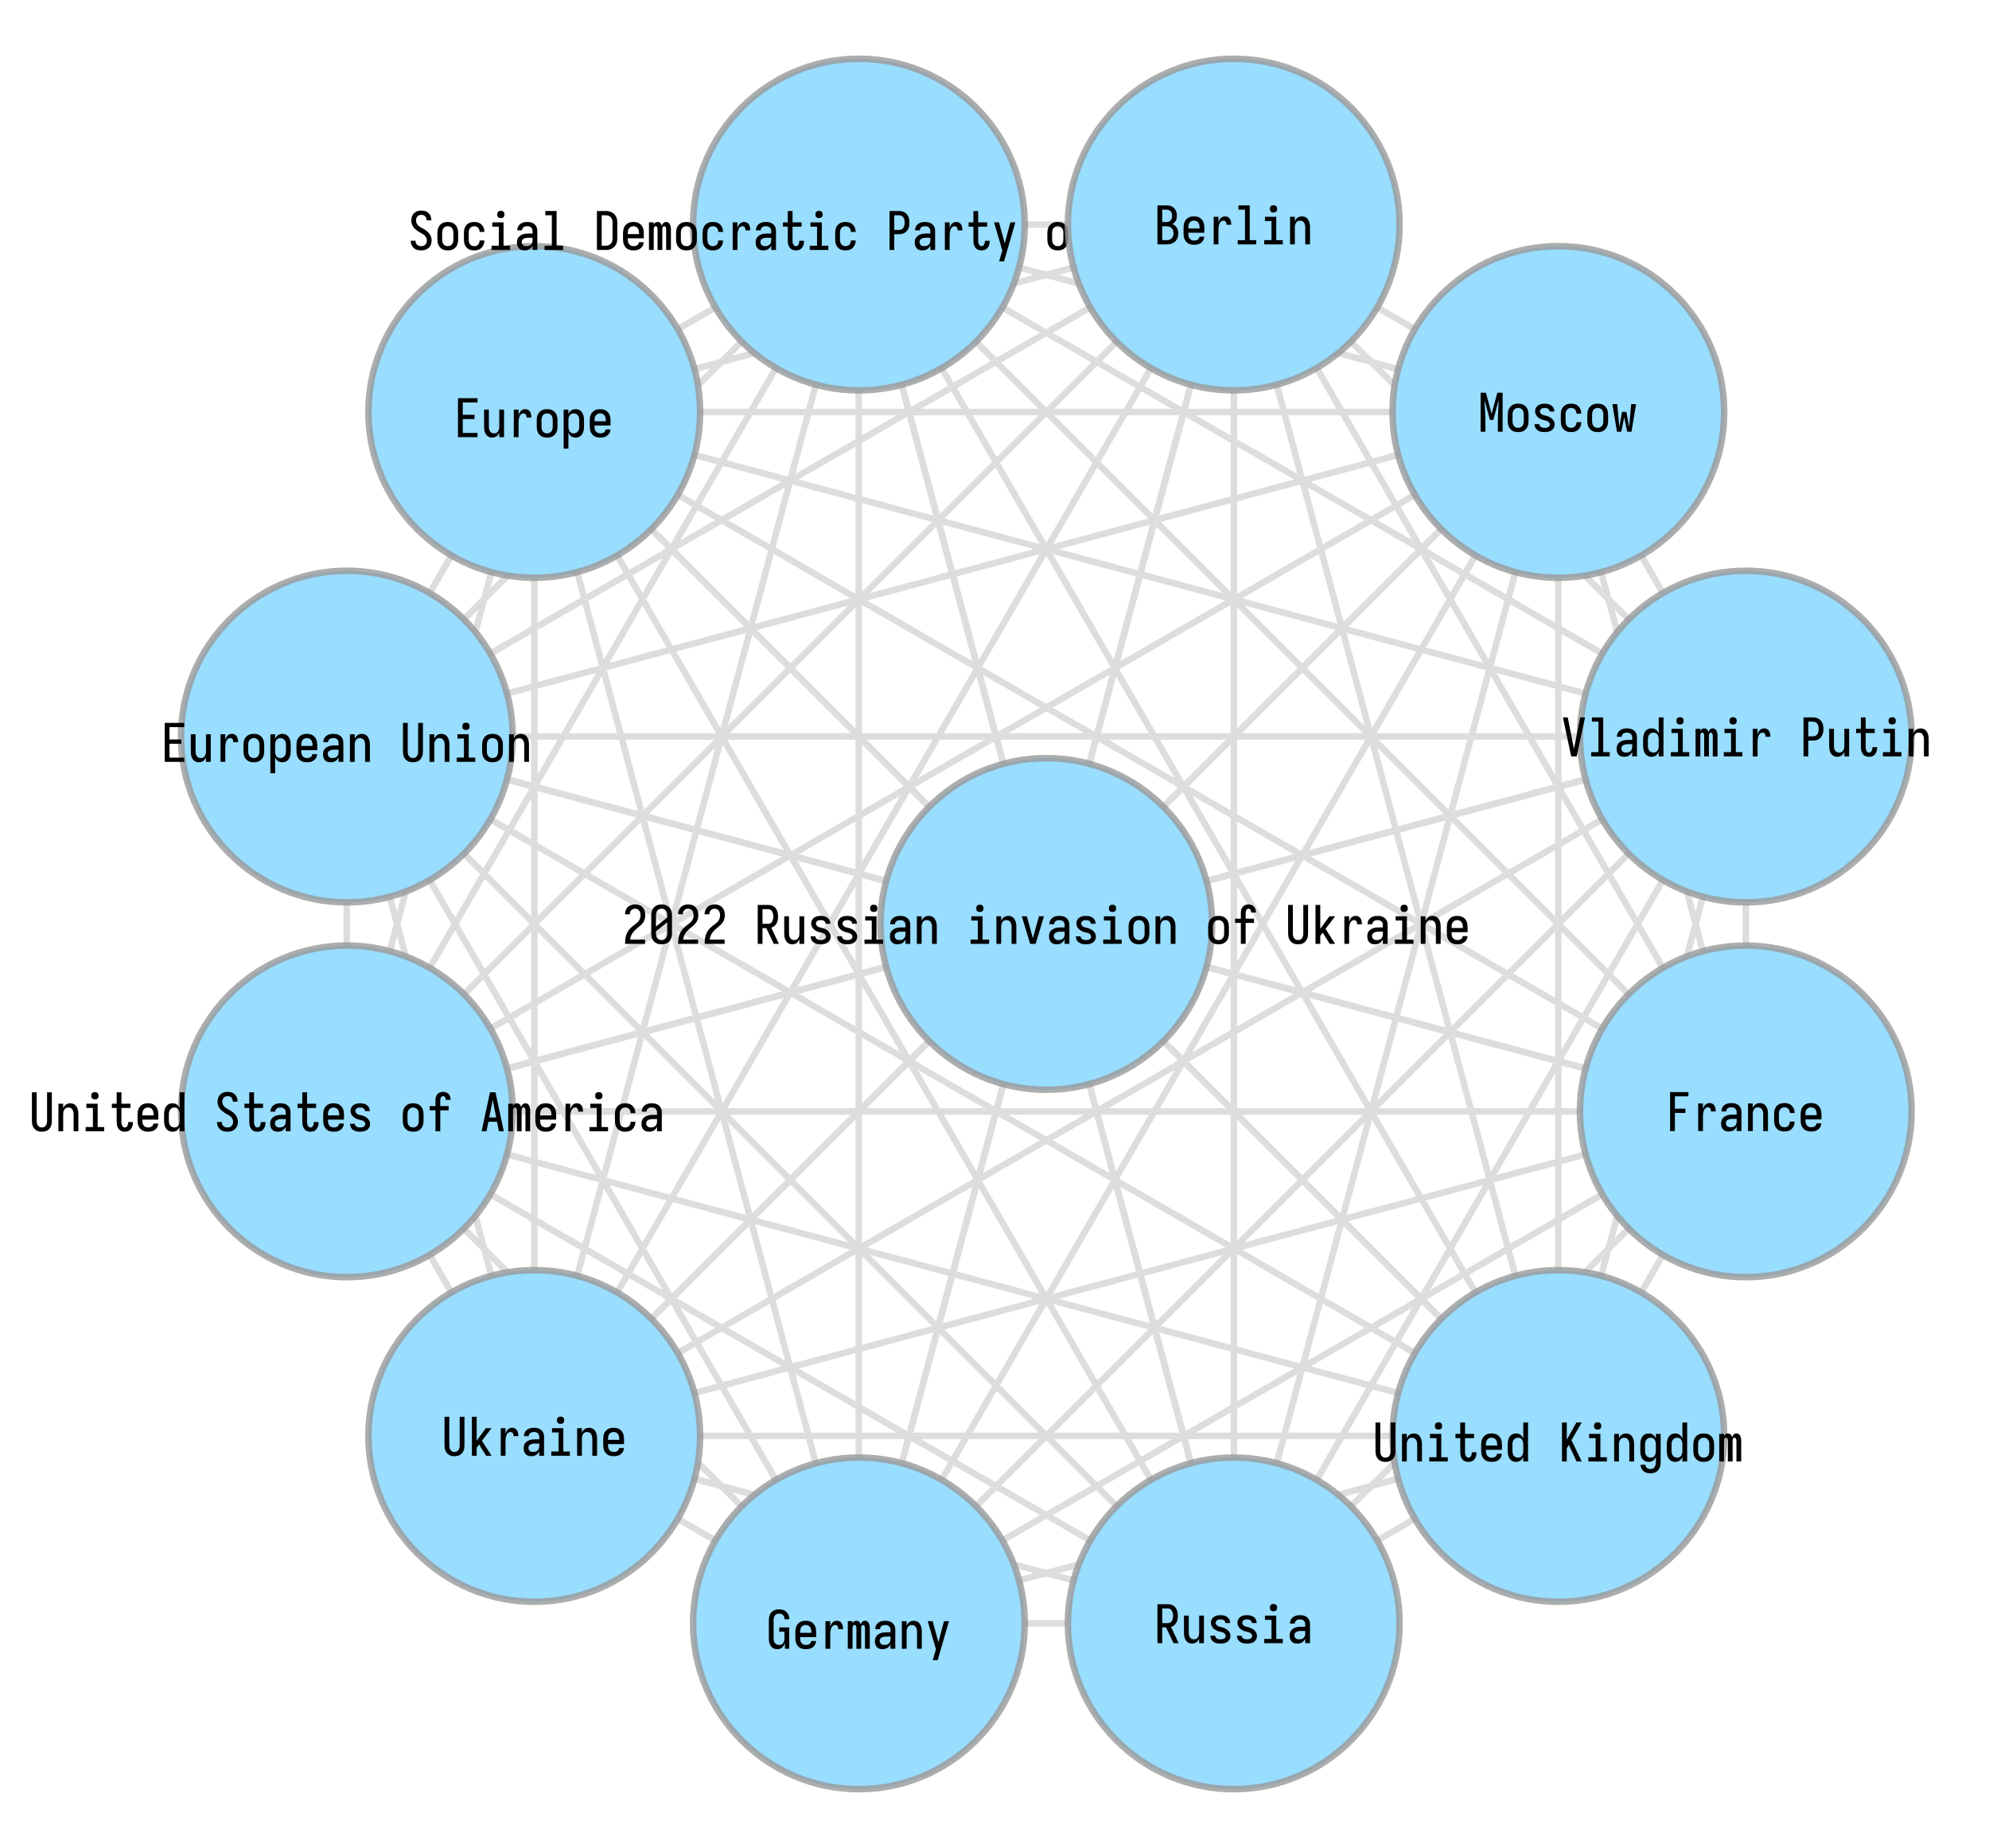 <?xml version="1.0" encoding="UTF-8"?>
<svg xmlns="http://www.w3.org/2000/svg" xmlns:xlink="http://www.w3.org/1999/xlink" width="1200pt" height="1115pt" viewBox="0 0 1200 1115" version="1.2">
<defs>
<g>
<symbol overflow="visible" id="glyph0-0">
<path style="stroke:none;" d="M 1.984 0 L 1.984 -23.516 L 14.016 -23.516 L 14.016 0 Z M 3.016 -10.234 L 6.266 -14.344 L 12.797 -22.5 L 9.797 -22.5 L 3.016 -14.016 Z M 3.016 -15.266 L 8.797 -22.5 L 5.797 -22.5 L 3.016 -19.016 Z M 3.016 -20.25 C 3.305 -20.633 3.602 -21.016 3.906 -21.391 C 4.207 -21.766 4.504 -22.133 4.797 -22.5 L 3.016 -22.5 Z M 3.016 -5.25 L 12.984 -17.766 L 12.984 -21.5 L 3.016 -8.984 Z M 3.016 -1.031 L 3.609 -1.031 L 12.984 -12.766 L 12.984 -16.516 L 3.016 -4 Z M 4.609 -1.031 L 7.609 -1.031 L 12.984 -7.75 L 12.984 -11.516 Z M 8.609 -1.031 L 11.609 -1.031 L 12.984 -2.75 L 12.984 -6.5 Z M 12.609 -1.031 L 12.984 -1.031 L 12.984 -1.5 Z M 12.609 -1.031 "/>
</symbol>
<symbol overflow="visible" id="glyph0-1">
<path style="stroke:none;" d="M 1.984 0 L 1.984 -0.031 C 1.984 -0.602 1.992 -1.172 2.016 -1.734 C 2.035 -2.305 2.086 -2.875 2.172 -3.438 C 2.254 -4 2.379 -4.551 2.547 -5.094 C 2.723 -5.645 2.938 -6.176 3.188 -6.688 C 3.445 -7.195 3.742 -7.688 4.078 -8.156 C 4.41 -8.625 4.781 -9.062 5.188 -9.469 C 5.594 -9.875 6.016 -10.258 6.453 -10.625 C 6.891 -10.988 7.336 -11.336 7.797 -11.672 C 8.254 -12.016 8.707 -12.367 9.156 -12.734 C 9.602 -13.098 9.984 -13.516 10.297 -13.984 C 10.617 -14.453 10.859 -14.961 11.016 -15.516 C 11.18 -16.078 11.266 -16.645 11.266 -17.219 C 11.266 -17.707 11.211 -18.191 11.109 -18.672 C 11.016 -19.148 10.82 -19.594 10.531 -20 C 10.25 -20.406 9.883 -20.707 9.438 -20.906 C 8.988 -21.113 8.52 -21.219 8.031 -21.219 C 7.582 -21.219 7.145 -21.141 6.719 -20.984 C 6.289 -20.836 5.93 -20.602 5.641 -20.281 C 5.359 -19.969 5.145 -19.598 5 -19.172 C 4.863 -18.742 4.797 -18.305 4.797 -17.859 L 4.797 -17.828 L 1.922 -17.828 L 1.922 -17.891 C 1.922 -18.422 1.984 -18.945 2.109 -19.469 C 2.234 -19.988 2.422 -20.484 2.672 -20.953 C 2.922 -21.422 3.234 -21.844 3.609 -22.219 C 3.992 -22.594 4.426 -22.895 4.906 -23.125 C 5.383 -23.363 5.891 -23.531 6.422 -23.625 C 6.961 -23.727 7.5 -23.781 8.031 -23.781 C 8.582 -23.781 9.141 -23.723 9.703 -23.609 C 10.273 -23.504 10.805 -23.312 11.297 -23.031 C 11.785 -22.758 12.223 -22.406 12.609 -21.969 C 12.992 -21.531 13.301 -21.055 13.531 -20.547 C 13.77 -20.035 13.93 -19.492 14.016 -18.922 C 14.098 -18.359 14.141 -17.789 14.141 -17.219 C 14.141 -16.469 14.035 -15.727 13.828 -15 C 13.629 -14.281 13.32 -13.609 12.906 -12.984 C 12.488 -12.367 12.004 -11.812 11.453 -11.312 C 10.898 -10.812 10.328 -10.328 9.734 -9.859 C 9.148 -9.391 8.586 -8.895 8.047 -8.375 C 7.504 -7.863 7.016 -7.305 6.578 -6.703 C 6.141 -6.098 5.785 -5.441 5.516 -4.734 C 5.254 -4.035 5.078 -3.312 4.984 -2.562 L 14.016 -2.562 L 14.016 0 Z M 1.984 0 "/>
</symbol>
<symbol overflow="visible" id="glyph0-2">
<path style="stroke:none;" d="M 8 0.25 C 7.426 0.25 6.848 0.195 6.266 0.094 C 5.691 -0.008 5.156 -0.203 4.656 -0.484 C 4.156 -0.773 3.707 -1.141 3.312 -1.578 C 2.914 -2.016 2.598 -2.492 2.359 -3.016 C 2.129 -3.547 1.969 -4.098 1.875 -4.672 C 1.781 -5.242 1.734 -5.82 1.734 -6.406 L 1.734 -17.125 C 1.734 -17.695 1.781 -18.27 1.875 -18.844 C 1.969 -19.426 2.129 -19.977 2.359 -20.5 C 2.598 -21.02 2.914 -21.5 3.312 -21.938 C 3.707 -22.375 4.156 -22.734 4.656 -23.016 C 5.156 -23.305 5.691 -23.504 6.266 -23.609 C 6.848 -23.723 7.426 -23.781 8 -23.781 C 8.57 -23.781 9.145 -23.723 9.719 -23.609 C 10.301 -23.504 10.844 -23.305 11.344 -23.016 C 11.844 -22.734 12.289 -22.375 12.688 -21.938 C 13.082 -21.5 13.395 -21.02 13.625 -20.5 C 13.863 -19.977 14.031 -19.426 14.125 -18.844 C 14.219 -18.27 14.266 -17.695 14.266 -17.125 L 14.266 -6.406 C 14.266 -5.82 14.219 -5.242 14.125 -4.672 C 14.031 -4.098 13.863 -3.547 13.625 -3.016 C 13.395 -2.492 13.082 -2.016 12.688 -1.578 C 12.289 -1.141 11.844 -0.773 11.344 -0.484 C 10.844 -0.203 10.301 -0.008 9.719 0.094 C 9.145 0.195 8.57 0.25 8 0.25 Z M 4.609 -10.5 L 11.391 -15.906 L 11.391 -17.125 C 11.391 -17.633 11.336 -18.133 11.234 -18.625 C 11.129 -19.113 10.926 -19.566 10.625 -19.984 C 10.32 -20.398 9.938 -20.707 9.469 -20.906 C 9 -21.113 8.508 -21.219 8 -21.219 C 7.488 -21.219 7 -21.113 6.531 -20.906 C 6.062 -20.707 5.676 -20.398 5.375 -19.984 C 5.07 -19.566 4.867 -19.113 4.766 -18.625 C 4.66 -18.133 4.609 -17.633 4.609 -17.125 Z M 8 -2.297 C 8.508 -2.297 9 -2.395 9.469 -2.594 C 9.938 -2.801 10.32 -3.113 10.625 -3.531 C 10.926 -3.945 11.129 -4.398 11.234 -4.891 C 11.336 -5.379 11.391 -5.883 11.391 -6.406 L 11.391 -13.031 L 4.609 -7.609 L 4.609 -6.406 C 4.609 -5.883 4.66 -5.379 4.766 -4.891 C 4.867 -4.398 5.07 -3.945 5.375 -3.531 C 5.676 -3.113 6.062 -2.801 6.531 -2.594 C 7 -2.395 7.488 -2.297 8 -2.297 Z M 8 -2.297 "/>
</symbol>
<symbol overflow="visible" id="glyph0-3">
<path style="stroke:none;" d=""/>
</symbol>
<symbol overflow="visible" id="glyph0-4">
<path style="stroke:none;" d="M 1.984 0 L 1.984 -23.516 L 8.156 -23.516 C 8.758 -23.516 9.348 -23.453 9.922 -23.328 C 10.492 -23.203 11.031 -22.984 11.531 -22.672 C 12.031 -22.359 12.461 -21.969 12.828 -21.5 C 13.191 -21.031 13.477 -20.523 13.688 -19.984 C 13.906 -19.441 14.055 -18.875 14.141 -18.281 C 14.223 -17.695 14.266 -17.109 14.266 -16.516 C 14.266 -15.805 14.203 -15.098 14.078 -14.391 C 13.953 -13.691 13.719 -13.023 13.375 -12.391 C 13.031 -11.766 12.582 -11.223 12.031 -10.766 C 11.477 -10.305 10.859 -9.973 10.172 -9.766 L 14.781 0 L 11.688 0 L 7.516 -8.734 L 7.172 -9.531 L 4.859 -9.531 L 4.859 0 Z M 4.859 -12.094 L 8.156 -12.094 C 8.52 -12.094 8.867 -12.141 9.203 -12.234 C 9.535 -12.336 9.828 -12.5 10.078 -12.719 C 10.336 -12.945 10.551 -13.211 10.719 -13.516 C 10.883 -13.828 11.02 -14.145 11.125 -14.469 C 11.238 -14.801 11.312 -15.141 11.344 -15.484 C 11.375 -15.828 11.391 -16.172 11.391 -16.516 C 11.391 -16.859 11.375 -17.203 11.344 -17.547 C 11.312 -17.898 11.238 -18.242 11.125 -18.578 C 11.02 -18.91 10.883 -19.223 10.719 -19.516 C 10.551 -19.816 10.336 -20.078 10.078 -20.297 C 9.828 -20.523 9.535 -20.691 9.203 -20.797 C 8.867 -20.898 8.52 -20.953 8.156 -20.953 L 4.859 -20.953 Z M 4.859 -12.094 "/>
</symbol>
<symbol overflow="visible" id="glyph0-5">
<path style="stroke:none;" d="M 6.844 0.25 C 6.332 0.25 5.82 0.172 5.312 0.016 C 4.801 -0.141 4.352 -0.383 3.969 -0.719 C 3.582 -1.051 3.254 -1.445 2.984 -1.906 C 2.723 -2.363 2.516 -2.836 2.359 -3.328 C 2.211 -3.816 2.113 -4.32 2.062 -4.844 C 2.008 -5.363 1.984 -5.883 1.984 -6.406 L 1.984 -16.641 L 4.859 -16.641 L 4.859 -6.406 C 4.859 -6.082 4.875 -5.754 4.906 -5.422 C 4.938 -5.086 5.004 -4.77 5.109 -4.469 C 5.223 -4.176 5.363 -3.883 5.531 -3.594 C 5.707 -3.312 5.922 -3.066 6.172 -2.859 C 6.43 -2.66 6.719 -2.516 7.031 -2.422 C 7.352 -2.336 7.676 -2.297 8 -2.297 C 8.32 -2.297 8.641 -2.336 8.953 -2.422 C 9.273 -2.516 9.562 -2.66 9.812 -2.859 C 10.07 -3.066 10.285 -3.312 10.453 -3.594 C 10.629 -3.883 10.77 -4.176 10.875 -4.469 C 10.988 -4.77 11.062 -5.086 11.094 -5.422 C 11.125 -5.754 11.141 -6.082 11.141 -6.406 L 11.141 -16.641 L 14.016 -16.641 L 14.016 0 L 11.141 0 L 11.141 -2.812 C 10.961 -2.363 10.738 -1.941 10.469 -1.547 C 10.207 -1.148 9.883 -0.812 9.5 -0.531 C 9.113 -0.258 8.691 -0.062 8.234 0.062 C 7.773 0.188 7.312 0.25 6.844 0.25 Z M 6.844 0.25 "/>
</symbol>
<symbol overflow="visible" id="glyph0-6">
<path style="stroke:none;" d="M 7.969 0.25 C 7.477 0.25 6.992 0.223 6.516 0.172 C 6.035 0.117 5.57 0.016 5.125 -0.141 C 4.676 -0.305 4.25 -0.523 3.844 -0.797 C 3.438 -1.078 3.086 -1.41 2.797 -1.797 C 2.516 -2.18 2.297 -2.602 2.141 -3.062 C 1.992 -3.52 1.922 -3.992 1.922 -4.484 L 1.922 -4.547 L 4.797 -4.547 L 4.797 -4.516 C 4.797 -4.148 4.895 -3.812 5.094 -3.5 C 5.301 -3.195 5.562 -2.953 5.875 -2.766 C 6.188 -2.586 6.52 -2.461 6.875 -2.391 C 7.238 -2.328 7.602 -2.297 7.969 -2.297 C 8.312 -2.297 8.656 -2.32 9 -2.375 C 9.352 -2.438 9.691 -2.547 10.016 -2.703 C 10.336 -2.859 10.602 -3.082 10.812 -3.375 C 11.031 -3.664 11.141 -3.992 11.141 -4.359 C 11.141 -4.711 11.035 -5.047 10.828 -5.359 C 10.629 -5.672 10.379 -5.926 10.078 -6.125 C 9.773 -6.332 9.445 -6.488 9.094 -6.594 C 8.75 -6.695 8.398 -6.785 8.047 -6.859 C 7.691 -6.93 7.344 -7.016 7 -7.109 C 6.664 -7.211 6.328 -7.332 5.984 -7.469 C 5.641 -7.613 5.312 -7.773 5 -7.953 C 4.695 -8.129 4.398 -8.328 4.109 -8.547 C 3.828 -8.773 3.57 -9.035 3.344 -9.328 C 3.125 -9.617 2.926 -9.922 2.75 -10.234 C 2.582 -10.555 2.453 -10.895 2.359 -11.25 C 2.273 -11.602 2.234 -11.957 2.234 -12.312 C 2.234 -12.758 2.301 -13.207 2.438 -13.656 C 2.582 -14.113 2.789 -14.523 3.062 -14.891 C 3.344 -15.266 3.676 -15.582 4.062 -15.844 C 4.445 -16.113 4.859 -16.328 5.297 -16.484 C 5.734 -16.648 6.188 -16.758 6.656 -16.812 C 7.125 -16.863 7.582 -16.891 8.031 -16.891 C 8.5 -16.891 8.961 -16.859 9.422 -16.797 C 9.879 -16.734 10.328 -16.617 10.766 -16.453 C 11.203 -16.297 11.613 -16.082 12 -15.812 C 12.383 -15.551 12.711 -15.227 12.984 -14.844 C 13.266 -14.457 13.473 -14.039 13.609 -13.594 C 13.754 -13.145 13.828 -12.688 13.828 -12.219 L 13.828 -12.156 L 10.938 -12.156 L 10.938 -12.188 C 10.938 -12.531 10.852 -12.848 10.688 -13.141 C 10.52 -13.441 10.289 -13.68 10 -13.859 C 9.707 -14.047 9.391 -14.172 9.047 -14.234 C 8.711 -14.305 8.375 -14.344 8.031 -14.344 C 7.707 -14.344 7.375 -14.312 7.031 -14.25 C 6.695 -14.195 6.383 -14.082 6.094 -13.906 C 5.801 -13.738 5.566 -13.508 5.391 -13.219 C 5.211 -12.938 5.125 -12.633 5.125 -12.312 C 5.125 -11.957 5.223 -11.617 5.422 -11.297 C 5.629 -10.973 5.879 -10.707 6.172 -10.5 C 6.473 -10.301 6.789 -10.148 7.125 -10.047 C 7.469 -9.941 7.816 -9.848 8.172 -9.766 C 8.523 -9.691 8.879 -9.609 9.234 -9.516 C 9.586 -9.422 9.926 -9.301 10.25 -9.156 C 10.582 -9.02 10.91 -8.863 11.234 -8.688 C 11.555 -8.508 11.852 -8.305 12.125 -8.078 C 12.406 -7.859 12.66 -7.609 12.891 -7.328 C 13.129 -7.047 13.332 -6.742 13.5 -6.422 C 13.676 -6.109 13.805 -5.773 13.891 -5.422 C 13.973 -5.066 14.016 -4.711 14.016 -4.359 C 14.016 -3.859 13.93 -3.379 13.766 -2.922 C 13.609 -2.461 13.383 -2.051 13.094 -1.688 C 12.812 -1.332 12.469 -1.02 12.062 -0.75 C 11.656 -0.488 11.223 -0.281 10.766 -0.125 C 10.305 0.02 9.844 0.117 9.375 0.172 C 8.906 0.223 8.438 0.25 7.969 0.25 Z M 7.969 0.25 "/>
</symbol>
<symbol overflow="visible" id="glyph0-7">
<path style="stroke:none;" d="M 2.406 0 L 2.406 -2.562 L 6.781 -2.562 L 6.781 -14.078 L 2.844 -14.078 L 2.844 -16.641 L 9.656 -16.641 L 9.656 -2.562 L 13.594 -2.562 L 13.594 0 Z M 8 -19.234 C 7.695 -19.234 7.398 -19.273 7.109 -19.359 C 6.828 -19.441 6.578 -19.586 6.359 -19.797 C 6.148 -20.016 6.004 -20.266 5.922 -20.547 C 5.836 -20.836 5.797 -21.133 5.797 -21.438 C 5.797 -21.738 5.836 -22.031 5.922 -22.312 C 6.004 -22.602 6.148 -22.852 6.359 -23.062 C 6.578 -23.281 6.828 -23.43 7.109 -23.516 C 7.398 -23.598 7.695 -23.641 8 -23.641 C 8.301 -23.641 8.594 -23.598 8.875 -23.516 C 9.164 -23.43 9.414 -23.281 9.625 -23.062 C 9.844 -22.852 9.992 -22.602 10.078 -22.312 C 10.16 -22.031 10.203 -21.738 10.203 -21.438 C 10.203 -21.133 10.16 -20.836 10.078 -20.547 C 9.992 -20.266 9.844 -20.016 9.625 -19.797 C 9.414 -19.586 9.164 -19.441 8.875 -19.359 C 8.594 -19.273 8.301 -19.234 8 -19.234 Z M 8 -19.234 "/>
</symbol>
<symbol overflow="visible" id="glyph0-8">
<path style="stroke:none;" d="M 6.297 0.25 C 5.898 0.25 5.488 0.211 5.062 0.141 C 4.633 0.066 4.238 -0.066 3.875 -0.266 C 3.508 -0.473 3.18 -0.734 2.891 -1.047 C 2.609 -1.367 2.379 -1.723 2.203 -2.109 C 2.035 -2.492 1.914 -2.895 1.844 -3.312 C 1.77 -3.727 1.734 -4.141 1.734 -4.547 C 1.734 -5.098 1.801 -5.645 1.938 -6.188 C 2.07 -6.738 2.312 -7.227 2.656 -7.656 C 3 -8.094 3.406 -8.461 3.875 -8.766 C 4.344 -9.066 4.836 -9.301 5.359 -9.469 C 5.879 -9.645 6.41 -9.766 6.953 -9.828 C 7.504 -9.891 8.055 -9.922 8.609 -9.922 L 11.141 -9.922 L 11.141 -11.359 C 11.141 -11.785 11.066 -12.195 10.922 -12.594 C 10.785 -12.988 10.562 -13.32 10.25 -13.594 C 9.945 -13.875 9.594 -14.066 9.188 -14.172 C 8.781 -14.285 8.375 -14.344 7.969 -14.344 C 7.582 -14.344 7.203 -14.301 6.828 -14.219 C 6.453 -14.145 6.109 -14 5.797 -13.781 C 5.492 -13.57 5.25 -13.289 5.062 -12.938 C 4.883 -12.594 4.797 -12.227 4.797 -11.844 L 1.922 -11.844 L 1.922 -11.875 C 1.922 -12.363 1.988 -12.848 2.125 -13.328 C 2.27 -13.805 2.477 -14.25 2.75 -14.656 C 3.031 -15.062 3.375 -15.41 3.781 -15.703 C 4.188 -16.004 4.617 -16.242 5.078 -16.422 C 5.535 -16.609 6.004 -16.734 6.484 -16.797 C 6.961 -16.859 7.457 -16.891 7.969 -16.891 C 8.477 -16.891 8.988 -16.852 9.5 -16.781 C 10.008 -16.707 10.504 -16.566 10.984 -16.359 C 11.473 -16.16 11.91 -15.891 12.297 -15.547 C 12.691 -15.211 13.023 -14.82 13.297 -14.375 C 13.566 -13.926 13.754 -13.441 13.859 -12.922 C 13.961 -12.41 14.016 -11.891 14.016 -11.359 L 14.016 0 L 11.141 0 L 11.141 -2.656 C 10.922 -2.207 10.645 -1.789 10.312 -1.406 C 9.988 -1.02 9.613 -0.695 9.188 -0.438 C 8.758 -0.188 8.301 -0.008 7.812 0.094 C 7.32 0.195 6.816 0.25 6.297 0.25 Z M 7.453 -2.297 C 7.922 -2.297 8.391 -2.359 8.859 -2.484 C 9.328 -2.617 9.742 -2.844 10.109 -3.156 C 10.473 -3.477 10.734 -3.875 10.891 -4.344 C 11.055 -4.82 11.141 -5.297 11.141 -5.766 L 11.141 -7.359 L 8.609 -7.359 C 8.305 -7.359 8.004 -7.348 7.703 -7.328 C 7.41 -7.305 7.117 -7.258 6.828 -7.188 C 6.547 -7.113 6.27 -7.016 6 -6.891 C 5.727 -6.773 5.477 -6.613 5.25 -6.406 C 5.031 -6.207 4.867 -5.969 4.766 -5.688 C 4.66 -5.414 4.609 -5.129 4.609 -4.828 C 4.609 -4.461 4.676 -4.109 4.812 -3.766 C 4.957 -3.43 5.16 -3.145 5.422 -2.906 C 5.691 -2.676 6.004 -2.516 6.359 -2.422 C 6.723 -2.336 7.086 -2.297 7.453 -2.297 Z M 7.453 -2.297 "/>
</symbol>
<symbol overflow="visible" id="glyph0-9">
<path style="stroke:none;" d="M 1.984 0 L 1.984 -16.641 L 4.859 -16.641 L 4.859 -13.828 C 5.035 -14.273 5.254 -14.695 5.516 -15.094 C 5.785 -15.488 6.113 -15.82 6.5 -16.094 C 6.883 -16.375 7.305 -16.578 7.766 -16.703 C 8.223 -16.828 8.688 -16.891 9.156 -16.891 C 9.664 -16.891 10.176 -16.812 10.688 -16.656 C 11.195 -16.5 11.645 -16.254 12.031 -15.922 C 12.414 -15.586 12.738 -15.191 13 -14.734 C 13.27 -14.273 13.477 -13.801 13.625 -13.312 C 13.781 -12.82 13.883 -12.316 13.938 -11.797 C 13.988 -11.273 14.016 -10.754 14.016 -10.234 L 14.016 0 L 11.141 0 L 11.141 -10.234 C 11.141 -10.555 11.125 -10.883 11.094 -11.219 C 11.062 -11.551 10.988 -11.863 10.875 -12.156 C 10.77 -12.457 10.629 -12.75 10.453 -13.031 C 10.285 -13.32 10.07 -13.566 9.812 -13.766 C 9.562 -13.973 9.273 -14.117 8.953 -14.203 C 8.641 -14.297 8.32 -14.344 8 -14.344 C 7.676 -14.344 7.352 -14.297 7.031 -14.203 C 6.719 -14.117 6.43 -13.973 6.172 -13.766 C 5.922 -13.566 5.707 -13.32 5.531 -13.031 C 5.363 -12.75 5.223 -12.457 5.109 -12.156 C 5.004 -11.863 4.938 -11.551 4.906 -11.219 C 4.875 -10.883 4.859 -10.555 4.859 -10.234 L 4.859 0 Z M 1.984 0 "/>
</symbol>
<symbol overflow="visible" id="glyph0-10">
<path style="stroke:none;" d="M 6.344 0 L 1.312 -16.641 L 4.359 -16.641 L 7.422 -5.531 C 7.504 -5.195 7.598 -4.848 7.703 -4.484 C 7.816 -4.117 7.914 -3.754 8 -3.391 C 8.082 -3.754 8.176 -4.117 8.281 -4.484 C 8.395 -4.848 8.492 -5.195 8.578 -5.531 L 11.641 -16.641 L 14.688 -16.641 L 9.656 0 Z M 6.344 0 "/>
</symbol>
<symbol overflow="visible" id="glyph0-11">
<path style="stroke:none;" d="M 8 0.25 C 7.426 0.25 6.848 0.195 6.266 0.094 C 5.691 -0.008 5.156 -0.203 4.656 -0.484 C 4.156 -0.773 3.707 -1.141 3.312 -1.578 C 2.914 -2.016 2.598 -2.492 2.359 -3.016 C 2.129 -3.547 1.969 -4.098 1.875 -4.672 C 1.781 -5.242 1.734 -5.82 1.734 -6.406 L 1.734 -10.234 C 1.734 -10.816 1.781 -11.395 1.875 -11.969 C 1.969 -12.539 2.129 -13.086 2.359 -13.609 C 2.598 -14.141 2.914 -14.625 3.312 -15.062 C 3.707 -15.5 4.156 -15.859 4.656 -16.141 C 5.156 -16.43 5.691 -16.629 6.266 -16.734 C 6.848 -16.836 7.426 -16.891 8 -16.891 C 8.57 -16.891 9.145 -16.836 9.719 -16.734 C 10.301 -16.629 10.844 -16.43 11.344 -16.141 C 11.844 -15.859 12.289 -15.5 12.688 -15.062 C 13.082 -14.625 13.395 -14.141 13.625 -13.609 C 13.863 -13.086 14.031 -12.539 14.125 -11.969 C 14.219 -11.395 14.266 -10.816 14.266 -10.234 L 14.266 -6.406 C 14.266 -5.82 14.219 -5.242 14.125 -4.672 C 14.031 -4.098 13.863 -3.547 13.625 -3.016 C 13.395 -2.492 13.082 -2.016 12.688 -1.578 C 12.289 -1.141 11.844 -0.773 11.344 -0.484 C 10.844 -0.203 10.301 -0.008 9.719 0.094 C 9.145 0.195 8.57 0.25 8 0.25 Z M 8 -2.297 C 8.508 -2.297 9 -2.395 9.469 -2.594 C 9.938 -2.801 10.32 -3.113 10.625 -3.531 C 10.926 -3.945 11.129 -4.398 11.234 -4.891 C 11.336 -5.379 11.391 -5.883 11.391 -6.406 L 11.391 -10.234 C 11.391 -10.754 11.336 -11.258 11.234 -11.75 C 11.129 -12.238 10.926 -12.691 10.625 -13.109 C 10.32 -13.523 9.938 -13.832 9.469 -14.031 C 9 -14.238 8.508 -14.344 8 -14.344 C 7.488 -14.344 7 -14.238 6.531 -14.031 C 6.062 -13.832 5.676 -13.523 5.375 -13.109 C 5.07 -12.691 4.867 -12.238 4.766 -11.75 C 4.66 -11.258 4.609 -10.754 4.609 -10.234 L 4.609 -6.406 C 4.609 -5.883 4.66 -5.379 4.766 -4.891 C 4.867 -4.398 5.07 -3.945 5.375 -3.531 C 5.676 -3.113 6.062 -2.801 6.531 -2.594 C 7 -2.395 7.488 -2.297 8 -2.297 Z M 8 -2.297 "/>
</symbol>
<symbol overflow="visible" id="glyph0-12">
<path style="stroke:none;" d="M 5.469 0 L 5.469 -12.641 L 1.984 -12.641 L 1.984 -15.203 L 5.469 -15.203 L 5.469 -18.5 C 5.469 -18.945 5.492 -19.391 5.547 -19.828 C 5.598 -20.266 5.707 -20.688 5.875 -21.094 C 6.051 -21.5 6.27 -21.879 6.531 -22.234 C 6.801 -22.598 7.125 -22.895 7.5 -23.125 C 7.875 -23.363 8.281 -23.531 8.719 -23.625 C 9.156 -23.727 9.586 -23.781 10.016 -23.781 C 10.629 -23.781 11.227 -23.68 11.812 -23.484 C 12.406 -23.297 12.914 -22.984 13.344 -22.547 C 13.77 -22.109 14.078 -21.594 14.266 -21 C 14.461 -20.414 14.562 -19.828 14.562 -19.234 L 14.562 -18.938 L 11.688 -18.938 L 11.688 -19.078 C 11.688 -19.328 11.656 -19.578 11.594 -19.828 C 11.539 -20.086 11.445 -20.32 11.312 -20.531 C 11.176 -20.75 10.988 -20.914 10.75 -21.031 C 10.52 -21.156 10.273 -21.219 10.016 -21.219 C 9.711 -21.219 9.438 -21.125 9.188 -20.938 C 8.945 -20.758 8.77 -20.531 8.656 -20.25 C 8.539 -19.977 8.461 -19.691 8.422 -19.391 C 8.379 -19.086 8.359 -18.789 8.359 -18.5 L 8.359 -15.203 L 13.406 -15.203 L 13.406 -12.641 L 8.359 -12.641 L 8.359 0 Z M 5.469 0 "/>
</symbol>
<symbol overflow="visible" id="glyph0-13">
<path style="stroke:none;" d="M 8 0.25 C 7.445 0.25 6.883 0.191 6.312 0.078 C 5.75 -0.035 5.227 -0.227 4.75 -0.5 C 4.27 -0.781 3.844 -1.141 3.469 -1.578 C 3.094 -2.016 2.789 -2.488 2.562 -3 C 2.344 -3.52 2.191 -4.055 2.109 -4.609 C 2.023 -5.16 1.984 -5.711 1.984 -6.266 L 1.984 -23.516 L 4.859 -23.516 L 4.859 -6.266 C 4.859 -5.953 4.875 -5.641 4.906 -5.328 C 4.938 -5.016 5.004 -4.703 5.109 -4.391 C 5.223 -4.086 5.367 -3.801 5.547 -3.531 C 5.734 -3.27 5.953 -3.039 6.203 -2.844 C 6.461 -2.656 6.742 -2.516 7.047 -2.422 C 7.359 -2.336 7.676 -2.297 8 -2.297 C 8.32 -2.297 8.633 -2.336 8.938 -2.422 C 9.25 -2.516 9.531 -2.656 9.781 -2.844 C 10.039 -3.039 10.258 -3.27 10.438 -3.531 C 10.625 -3.801 10.77 -4.086 10.875 -4.391 C 10.988 -4.703 11.062 -5.016 11.094 -5.328 C 11.125 -5.641 11.141 -5.953 11.141 -6.266 L 11.141 -23.516 L 14.016 -23.516 L 14.016 -6.266 C 14.016 -5.711 13.973 -5.16 13.891 -4.609 C 13.805 -4.055 13.648 -3.52 13.422 -3 C 13.203 -2.488 12.906 -2.016 12.531 -1.578 C 12.156 -1.141 11.727 -0.781 11.25 -0.5 C 10.77 -0.227 10.242 -0.035 9.672 0.078 C 9.109 0.191 8.551 0.25 8 0.25 Z M 8 0.25 "/>
</symbol>
<symbol overflow="visible" id="glyph0-14">
<path style="stroke:none;" d="M 2.5 0 L 2.5 -23.516 L 5.375 -23.516 L 5.375 -9.094 L 10.906 -16.641 L 14.344 -16.641 L 8.547 -9.062 L 14.344 0 L 11.078 0 L 6.844 -6.812 L 5.375 -4.859 L 5.375 0 Z M 2.5 0 "/>
</symbol>
<symbol overflow="visible" id="glyph0-15">
<path style="stroke:none;" d="M 3.906 0 L 3.906 -16.641 L 6.781 -16.641 L 6.781 -13.312 C 6.938 -13.781 7.117 -14.227 7.328 -14.656 C 7.535 -15.082 7.805 -15.473 8.141 -15.828 C 8.473 -16.18 8.863 -16.445 9.312 -16.625 C 9.758 -16.801 10.227 -16.891 10.719 -16.891 C 11.125 -16.891 11.52 -16.836 11.906 -16.734 C 12.289 -16.629 12.633 -16.453 12.938 -16.203 C 13.25 -15.961 13.508 -15.664 13.719 -15.312 C 13.938 -14.957 14.098 -14.586 14.203 -14.203 C 14.316 -13.816 14.395 -13.426 14.438 -13.031 C 14.477 -12.645 14.5 -12.25 14.5 -11.844 L 11.609 -11.844 C 11.609 -12.133 11.586 -12.426 11.547 -12.719 C 11.504 -13.008 11.41 -13.281 11.266 -13.531 C 11.117 -13.789 10.914 -13.988 10.656 -14.125 C 10.395 -14.27 10.117 -14.344 9.828 -14.344 C 9.441 -14.344 9.07 -14.242 8.719 -14.047 C 8.363 -13.859 8.066 -13.609 7.828 -13.297 C 7.598 -12.984 7.422 -12.641 7.297 -12.266 C 7.172 -11.898 7.066 -11.523 6.984 -11.141 C 6.91 -10.754 6.859 -10.367 6.828 -9.984 C 6.797 -9.598 6.781 -9.211 6.781 -8.828 L 6.781 0 Z M 3.906 0 "/>
</symbol>
<symbol overflow="visible" id="glyph0-16">
<path style="stroke:none;" d="M 8.062 0.25 C 7.488 0.25 6.91 0.195 6.328 0.094 C 5.754 -0.008 5.211 -0.195 4.703 -0.469 C 4.191 -0.75 3.738 -1.109 3.344 -1.547 C 2.945 -1.984 2.625 -2.469 2.375 -3 C 2.133 -3.539 1.969 -4.098 1.875 -4.672 C 1.781 -5.242 1.734 -5.82 1.734 -6.406 L 1.734 -10.234 C 1.734 -10.816 1.781 -11.395 1.875 -11.969 C 1.969 -12.539 2.129 -13.086 2.359 -13.609 C 2.598 -14.141 2.914 -14.625 3.312 -15.062 C 3.707 -15.5 4.156 -15.859 4.656 -16.141 C 5.156 -16.43 5.691 -16.629 6.266 -16.734 C 6.848 -16.836 7.426 -16.891 8 -16.891 C 8.57 -16.891 9.145 -16.836 9.719 -16.734 C 10.301 -16.629 10.844 -16.43 11.344 -16.141 C 11.844 -15.859 12.289 -15.5 12.688 -15.062 C 13.082 -14.625 13.395 -14.141 13.625 -13.609 C 13.863 -13.086 14.031 -12.539 14.125 -11.969 C 14.219 -11.395 14.266 -10.816 14.266 -10.234 L 14.266 -7.047 L 4.609 -7.047 L 4.609 -6.406 C 4.609 -5.883 4.664 -5.375 4.781 -4.875 C 4.895 -4.375 5.102 -3.922 5.406 -3.516 C 5.707 -3.109 6.098 -2.801 6.578 -2.594 C 7.055 -2.395 7.551 -2.297 8.062 -2.297 C 8.426 -2.297 8.797 -2.332 9.172 -2.406 C 9.547 -2.488 9.891 -2.629 10.203 -2.828 C 10.523 -3.035 10.785 -3.301 10.984 -3.625 C 11.191 -3.957 11.305 -4.305 11.328 -4.672 L 14.203 -4.672 C 14.18 -4.18 14.094 -3.703 13.938 -3.234 C 13.781 -2.766 13.555 -2.332 13.266 -1.938 C 12.973 -1.539 12.625 -1.195 12.219 -0.906 C 11.812 -0.625 11.383 -0.391 10.938 -0.203 C 10.488 -0.023 10.02 0.094 9.531 0.156 C 9.039 0.219 8.551 0.25 8.062 0.25 Z M 11.391 -9.594 L 11.391 -10.234 C 11.391 -10.754 11.336 -11.258 11.234 -11.75 C 11.129 -12.238 10.926 -12.691 10.625 -13.109 C 10.32 -13.523 9.938 -13.832 9.469 -14.031 C 9 -14.238 8.508 -14.344 8 -14.344 C 7.488 -14.344 7 -14.238 6.531 -14.031 C 6.062 -13.832 5.676 -13.523 5.375 -13.109 C 5.07 -12.691 4.867 -12.238 4.766 -11.75 C 4.66 -11.258 4.609 -10.754 4.609 -10.234 L 4.609 -9.594 Z M 11.391 -9.594 "/>
</symbol>
<symbol overflow="visible" id="glyph0-17">
<path style="stroke:none;" d="M 2.969 0 L 2.969 -23.516 L 14.016 -23.516 L 14.016 -20.953 L 5.859 -20.953 L 5.859 -13.5 L 12.219 -13.5 L 12.219 -10.938 L 5.859 -10.938 L 5.859 0 Z M 2.969 0 "/>
</symbol>
<symbol overflow="visible" id="glyph0-18">
<path style="stroke:none;" d="M 7.906 0.25 C 7.332 0.25 6.758 0.191 6.188 0.078 C 5.625 -0.035 5.094 -0.227 4.594 -0.5 C 4.094 -0.781 3.648 -1.141 3.266 -1.578 C 2.879 -2.016 2.566 -2.5 2.328 -3.031 C 2.098 -3.57 1.941 -4.125 1.859 -4.688 C 1.773 -5.25 1.734 -5.82 1.734 -6.406 L 1.734 -10.234 C 1.734 -10.816 1.773 -11.391 1.859 -11.953 C 1.941 -12.516 2.098 -13.062 2.328 -13.594 C 2.566 -14.133 2.879 -14.625 3.266 -15.062 C 3.648 -15.5 4.094 -15.852 4.594 -16.125 C 5.094 -16.406 5.625 -16.602 6.188 -16.719 C 6.758 -16.832 7.332 -16.891 7.906 -16.891 C 8.457 -16.891 9 -16.844 9.531 -16.75 C 10.07 -16.656 10.582 -16.488 11.062 -16.25 C 11.539 -16.02 11.969 -15.711 12.344 -15.328 C 12.727 -14.941 13.051 -14.516 13.312 -14.047 C 13.57 -13.578 13.766 -13.082 13.891 -12.562 C 14.016 -12.039 14.078 -11.5 14.078 -10.938 L 14.078 -10.906 L 11.203 -10.906 L 11.203 -10.938 C 11.203 -11.363 11.129 -11.797 10.984 -12.234 C 10.848 -12.672 10.629 -13.055 10.328 -13.391 C 10.035 -13.723 9.672 -13.961 9.234 -14.109 C 8.797 -14.266 8.352 -14.344 7.906 -14.344 C 7.414 -14.344 6.938 -14.234 6.469 -14.016 C 6 -13.805 5.625 -13.5 5.344 -13.094 C 5.062 -12.688 4.867 -12.227 4.766 -11.719 C 4.66 -11.219 4.609 -10.723 4.609 -10.234 L 4.609 -6.406 C 4.609 -5.906 4.66 -5.406 4.766 -4.906 C 4.867 -4.406 5.062 -3.953 5.344 -3.547 C 5.625 -3.141 6 -2.828 6.469 -2.609 C 6.938 -2.398 7.414 -2.297 7.906 -2.297 C 8.352 -2.297 8.797 -2.367 9.234 -2.516 C 9.672 -2.672 10.035 -2.914 10.328 -3.25 C 10.629 -3.582 10.848 -3.969 10.984 -4.406 C 11.129 -4.844 11.203 -5.273 11.203 -5.703 L 11.203 -5.734 L 14.078 -5.734 L 14.078 -5.703 C 14.078 -5.141 14.016 -4.598 13.891 -4.078 C 13.766 -3.555 13.57 -3.062 13.312 -2.594 C 13.051 -2.125 12.727 -1.695 12.344 -1.312 C 11.969 -0.926 11.539 -0.613 11.062 -0.375 C 10.582 -0.145 10.07 0.016 9.531 0.109 C 9 0.203 8.457 0.25 7.906 0.25 Z M 7.906 0.25 "/>
</symbol>
<symbol overflow="visible" id="glyph0-19">
<path style="stroke:none;" d="M 10.016 0.25 C 9.523 0.25 9.039 0.191 8.562 0.078 C 8.082 -0.035 7.641 -0.234 7.234 -0.516 C 6.828 -0.805 6.484 -1.16 6.203 -1.578 C 5.93 -1.992 5.707 -2.438 5.531 -2.906 C 5.363 -3.375 5.254 -3.852 5.203 -4.344 C 5.148 -4.844 5.125 -5.348 5.125 -5.859 L 5.125 -14.078 L 2.234 -14.078 L 2.234 -16.641 L 5.125 -16.641 L 5.125 -23.516 L 8 -23.516 L 8 -16.641 L 13.438 -16.641 L 13.438 -14.078 L 8 -14.078 L 8 -5.859 C 8 -5.598 8.008 -5.336 8.031 -5.078 C 8.051 -4.828 8.082 -4.578 8.125 -4.328 C 8.164 -4.086 8.234 -3.844 8.328 -3.594 C 8.43 -3.352 8.562 -3.133 8.719 -2.938 C 8.875 -2.75 9.062 -2.594 9.281 -2.469 C 9.508 -2.352 9.754 -2.297 10.016 -2.297 C 10.254 -2.297 10.484 -2.336 10.703 -2.422 C 10.93 -2.516 11.117 -2.645 11.266 -2.812 C 11.41 -2.988 11.535 -3.18 11.641 -3.391 C 11.754 -3.609 11.836 -3.82 11.891 -4.031 C 11.941 -4.25 11.984 -4.473 12.016 -4.703 C 12.047 -4.941 12.062 -5.176 12.062 -5.406 L 12.062 -5.562 L 14.906 -5.562 C 14.906 -5.52 14.91 -5.473 14.922 -5.422 C 14.93 -5.367 14.938 -5.312 14.938 -5.25 C 14.938 -4.801 14.895 -4.348 14.812 -3.891 C 14.727 -3.43 14.594 -2.984 14.406 -2.547 C 14.227 -2.109 13.992 -1.707 13.703 -1.344 C 13.422 -0.977 13.082 -0.664 12.688 -0.406 C 12.289 -0.156 11.863 0.016 11.406 0.109 C 10.945 0.203 10.484 0.25 10.016 0.25 Z M 10.016 0.25 "/>
</symbol>
<symbol overflow="visible" id="glyph0-20">
<path style="stroke:none;" d="M 6.812 0.25 C 6.281 0.25 5.758 0.176 5.25 0.031 C 4.738 -0.113 4.273 -0.352 3.859 -0.688 C 3.441 -1.02 3.094 -1.41 2.812 -1.859 C 2.539 -2.305 2.32 -2.781 2.156 -3.281 C 2 -3.781 1.891 -4.289 1.828 -4.812 C 1.766 -5.332 1.734 -5.863 1.734 -6.406 L 1.734 -10.234 C 1.734 -10.773 1.766 -11.305 1.828 -11.828 C 1.891 -12.348 2 -12.859 2.156 -13.359 C 2.32 -13.859 2.539 -14.332 2.812 -14.781 C 3.094 -15.227 3.441 -15.617 3.859 -15.953 C 4.273 -16.285 4.738 -16.523 5.25 -16.672 C 5.758 -16.816 6.281 -16.891 6.812 -16.891 C 7.281 -16.891 7.75 -16.828 8.219 -16.703 C 8.688 -16.578 9.109 -16.375 9.484 -16.094 C 9.859 -15.82 10.18 -15.488 10.453 -15.094 C 10.734 -14.695 10.961 -14.273 11.141 -13.828 L 11.141 -23.516 L 14.016 -23.516 L 14.016 0 L 11.141 0 L 11.141 -2.812 C 10.961 -2.363 10.734 -1.941 10.453 -1.547 C 10.18 -1.148 9.859 -0.812 9.484 -0.531 C 9.109 -0.258 8.688 -0.062 8.219 0.062 C 7.75 0.188 7.281 0.25 6.812 0.25 Z M 7.969 -2.297 C 8.312 -2.297 8.641 -2.336 8.953 -2.422 C 9.273 -2.516 9.562 -2.66 9.812 -2.859 C 10.07 -3.066 10.285 -3.305 10.453 -3.578 C 10.629 -3.859 10.77 -4.148 10.875 -4.453 C 10.988 -4.766 11.062 -5.086 11.094 -5.422 C 11.125 -5.754 11.141 -6.082 11.141 -6.406 L 11.141 -10.234 C 11.141 -10.555 11.125 -10.883 11.094 -11.219 C 11.062 -11.551 10.988 -11.867 10.875 -12.172 C 10.77 -12.484 10.629 -12.773 10.453 -13.047 C 10.285 -13.328 10.066 -13.566 9.797 -13.766 C 9.535 -13.973 9.242 -14.117 8.922 -14.203 C 8.609 -14.297 8.289 -14.344 7.969 -14.344 C 7.477 -14.344 7 -14.234 6.531 -14.016 C 6.062 -13.805 5.676 -13.5 5.375 -13.094 C 5.07 -12.688 4.867 -12.227 4.766 -11.719 C 4.66 -11.219 4.609 -10.723 4.609 -10.234 L 4.609 -6.406 C 4.609 -5.906 4.66 -5.406 4.766 -4.906 C 4.867 -4.406 5.07 -3.953 5.375 -3.547 C 5.676 -3.141 6.062 -2.828 6.531 -2.609 C 7 -2.398 7.477 -2.297 7.969 -2.297 Z M 7.969 -2.297 "/>
</symbol>
<symbol overflow="visible" id="glyph0-21">
<path style="stroke:none;" d="M 2.5 0 L 2.5 -23.516 L 5.375 -23.516 L 5.375 -13.094 L 11.203 -23.516 L 14.406 -23.516 L 8.219 -12.828 L 14.406 0 L 11.297 0 L 6.625 -10.047 L 5.375 -7.875 L 5.375 0 Z M 2.5 0 "/>
</symbol>
<symbol overflow="visible" id="glyph0-22">
<path style="stroke:none;" d="M 7.906 7.141 C 7.414 7.141 6.926 7.098 6.438 7.016 C 5.945 6.941 5.469 6.812 5 6.625 C 4.539 6.438 4.117 6.18 3.734 5.859 C 3.359 5.535 3.035 5.164 2.766 4.75 C 2.504 4.332 2.301 3.891 2.156 3.422 C 2.02 2.953 1.941 2.473 1.922 1.984 L 4.797 1.984 C 4.816 2.348 4.906 2.703 5.062 3.047 C 5.227 3.398 5.457 3.691 5.75 3.922 C 6.051 4.16 6.391 4.328 6.766 4.422 C 7.141 4.523 7.52 4.578 7.906 4.578 C 8.227 4.578 8.547 4.531 8.859 4.438 C 9.18 4.352 9.473 4.211 9.734 4.016 C 10.004 3.816 10.227 3.578 10.406 3.297 C 10.594 3.016 10.738 2.719 10.844 2.406 C 10.957 2.102 11.035 1.785 11.078 1.453 C 11.117 1.117 11.141 0.797 11.141 0.484 L 11.141 -2.812 C 10.961 -2.363 10.734 -1.941 10.453 -1.547 C 10.18 -1.148 9.859 -0.812 9.484 -0.531 C 9.109 -0.258 8.688 -0.062 8.219 0.062 C 7.75 0.188 7.281 0.25 6.812 0.25 C 6.281 0.25 5.758 0.176 5.25 0.031 C 4.738 -0.113 4.273 -0.352 3.859 -0.688 C 3.441 -1.02 3.094 -1.41 2.812 -1.859 C 2.539 -2.305 2.32 -2.781 2.156 -3.281 C 2 -3.781 1.891 -4.289 1.828 -4.812 C 1.766 -5.332 1.734 -5.863 1.734 -6.406 L 1.734 -10.234 C 1.734 -10.773 1.766 -11.305 1.828 -11.828 C 1.891 -12.348 2 -12.859 2.156 -13.359 C 2.32 -13.859 2.539 -14.332 2.812 -14.781 C 3.094 -15.227 3.441 -15.617 3.859 -15.953 C 4.273 -16.285 4.738 -16.523 5.25 -16.672 C 5.758 -16.816 6.281 -16.891 6.812 -16.891 C 7.281 -16.891 7.75 -16.828 8.219 -16.703 C 8.688 -16.578 9.109 -16.375 9.484 -16.094 C 9.859 -15.82 10.18 -15.488 10.453 -15.094 C 10.734 -14.695 10.961 -14.273 11.141 -13.828 L 11.141 -16.641 L 14.016 -16.641 L 14.016 0.484 C 14.016 1.055 13.973 1.625 13.891 2.188 C 13.805 2.758 13.645 3.305 13.406 3.828 C 13.176 4.348 12.875 4.828 12.5 5.266 C 12.125 5.703 11.691 6.062 11.203 6.344 C 10.711 6.633 10.18 6.836 9.609 6.953 C 9.047 7.078 8.477 7.141 7.906 7.141 Z M 7.969 -2.297 C 8.289 -2.297 8.609 -2.336 8.922 -2.422 C 9.242 -2.516 9.535 -2.66 9.797 -2.859 C 10.066 -3.066 10.285 -3.305 10.453 -3.578 C 10.629 -3.859 10.77 -4.148 10.875 -4.453 C 10.988 -4.766 11.062 -5.086 11.094 -5.422 C 11.125 -5.754 11.141 -6.082 11.141 -6.406 L 11.141 -10.234 C 11.141 -10.555 11.125 -10.883 11.094 -11.219 C 11.062 -11.551 10.988 -11.867 10.875 -12.172 C 10.77 -12.484 10.629 -12.773 10.453 -13.047 C 10.285 -13.328 10.066 -13.566 9.797 -13.766 C 9.535 -13.973 9.242 -14.117 8.922 -14.203 C 8.609 -14.297 8.289 -14.344 7.969 -14.344 C 7.477 -14.344 7 -14.234 6.531 -14.016 C 6.062 -13.805 5.676 -13.5 5.375 -13.094 C 5.07 -12.688 4.867 -12.227 4.766 -11.719 C 4.66 -11.219 4.609 -10.723 4.609 -10.234 L 4.609 -6.406 C 4.609 -5.906 4.66 -5.406 4.766 -4.906 C 4.867 -4.406 5.07 -3.953 5.375 -3.547 C 5.676 -3.141 6.062 -2.828 6.531 -2.609 C 7 -2.398 7.477 -2.297 7.969 -2.297 Z M 7.969 -2.297 "/>
</symbol>
<symbol overflow="visible" id="glyph0-23">
<path style="stroke:none;" d="M 1.375 0 L 1.375 -16.641 L 4.25 -16.641 L 4.25 -15.297 C 4.363 -15.523 4.492 -15.738 4.641 -15.938 C 4.785 -16.145 4.957 -16.32 5.156 -16.469 C 5.363 -16.625 5.586 -16.734 5.828 -16.797 C 6.078 -16.859 6.32 -16.891 6.562 -16.891 C 6.883 -16.891 7.191 -16.836 7.484 -16.734 C 7.785 -16.629 8.047 -16.461 8.266 -16.234 C 8.492 -16.016 8.68 -15.766 8.828 -15.484 C 8.984 -15.211 9.102 -14.926 9.188 -14.625 C 9.27 -14.926 9.379 -15.211 9.516 -15.484 C 9.66 -15.766 9.844 -16.016 10.062 -16.234 C 10.289 -16.461 10.551 -16.629 10.844 -16.734 C 11.145 -16.836 11.445 -16.891 11.75 -16.891 C 12.082 -16.891 12.406 -16.828 12.719 -16.703 C 13.031 -16.578 13.297 -16.395 13.516 -16.156 C 13.742 -15.926 13.926 -15.66 14.062 -15.359 C 14.195 -15.055 14.305 -14.742 14.391 -14.422 C 14.484 -14.109 14.547 -13.785 14.578 -13.453 C 14.609 -13.117 14.625 -12.797 14.625 -12.484 L 14.625 0 L 11.75 0 L 11.75 -12.484 C 11.75 -12.691 11.727 -12.895 11.688 -13.094 C 11.656 -13.301 11.598 -13.492 11.516 -13.672 C 11.43 -13.859 11.301 -14.016 11.125 -14.141 C 10.957 -14.273 10.781 -14.344 10.594 -14.344 C 10.375 -14.344 10.18 -14.273 10.016 -14.141 C 9.848 -14.016 9.723 -13.859 9.641 -13.672 C 9.566 -13.492 9.516 -13.301 9.484 -13.094 C 9.453 -12.895 9.438 -12.691 9.438 -12.484 L 9.438 0 L 6.562 0 L 6.562 -12.484 C 6.562 -12.691 6.547 -12.895 6.516 -13.094 C 6.484 -13.301 6.426 -13.492 6.344 -13.672 C 6.27 -13.859 6.148 -14.016 5.984 -14.141 C 5.816 -14.273 5.625 -14.344 5.406 -14.344 C 5.219 -14.344 5.035 -14.273 4.859 -14.141 C 4.691 -14.016 4.566 -13.859 4.484 -13.672 C 4.398 -13.492 4.336 -13.301 4.297 -13.094 C 4.266 -12.895 4.25 -12.691 4.25 -12.484 L 4.25 0 Z M 1.375 0 "/>
</symbol>
<symbol overflow="visible" id="glyph0-24">
<path style="stroke:none;" d="M 6.812 0.25 C 6.301 0.25 5.789 0.18 5.281 0.047 C 4.77 -0.086 4.305 -0.316 3.891 -0.641 C 3.473 -0.961 3.117 -1.348 2.828 -1.797 C 2.547 -2.242 2.32 -2.711 2.156 -3.203 C 2 -3.691 1.891 -4.195 1.828 -4.719 C 1.766 -5.238 1.734 -5.754 1.734 -6.266 L 1.734 -17.25 C 1.734 -17.801 1.773 -18.359 1.859 -18.922 C 1.941 -19.492 2.102 -20.039 2.344 -20.562 C 2.594 -21.082 2.91 -21.555 3.297 -21.984 C 3.68 -22.41 4.125 -22.758 4.625 -23.031 C 5.125 -23.312 5.656 -23.504 6.219 -23.609 C 6.789 -23.723 7.352 -23.781 7.906 -23.781 C 8.438 -23.781 8.969 -23.734 9.5 -23.641 C 10.031 -23.555 10.535 -23.395 11.016 -23.156 C 11.504 -22.926 11.941 -22.625 12.328 -22.25 C 12.723 -21.883 13.051 -21.461 13.312 -20.984 C 13.57 -20.516 13.766 -20.02 13.891 -19.5 C 14.016 -18.977 14.078 -18.453 14.078 -17.922 L 14.078 -17.828 L 11.203 -17.828 L 11.203 -17.859 C 11.203 -18.305 11.129 -18.742 10.984 -19.172 C 10.848 -19.598 10.625 -19.973 10.312 -20.297 C 10.008 -20.629 9.645 -20.863 9.219 -21 C 8.789 -21.145 8.352 -21.219 7.906 -21.219 C 7.414 -21.219 6.941 -21.113 6.484 -20.906 C 6.023 -20.707 5.648 -20.41 5.359 -20.016 C 5.066 -19.617 4.867 -19.18 4.766 -18.703 C 4.66 -18.223 4.609 -17.738 4.609 -17.25 L 4.609 -6.266 C 4.609 -5.773 4.66 -5.285 4.766 -4.797 C 4.867 -4.305 5.07 -3.867 5.375 -3.484 C 5.676 -3.098 6.062 -2.801 6.531 -2.594 C 7 -2.395 7.477 -2.297 7.969 -2.297 C 8.289 -2.297 8.609 -2.336 8.922 -2.422 C 9.242 -2.516 9.531 -2.656 9.781 -2.844 C 10.039 -3.039 10.258 -3.27 10.438 -3.531 C 10.625 -3.801 10.766 -4.082 10.859 -4.375 C 10.961 -4.676 11.035 -4.988 11.078 -5.312 C 11.117 -5.633 11.141 -5.953 11.141 -6.266 L 11.141 -10.297 L 8 -10.297 L 8 -12.859 L 14.016 -12.859 L 14.016 0 L 11.422 0 L 11.422 -3.609 C 11.273 -3.098 11.07 -2.598 10.812 -2.109 C 10.562 -1.617 10.238 -1.188 9.844 -0.812 C 9.445 -0.438 8.977 -0.164 8.438 0 C 7.906 0.164 7.363 0.25 6.812 0.25 Z M 6.812 0.25 "/>
</symbol>
<symbol overflow="visible" id="glyph0-25">
<path style="stroke:none;" d="M 4.641 6.875 C 4.848 6.176 5.051 5.477 5.25 4.781 C 5.457 4.094 5.66 3.395 5.859 2.688 L 6.562 0.312 L 1.594 -16.641 L 4.578 -16.641 L 8.031 -3.969 L 11.422 -16.641 L 14.406 -16.641 L 8.609 3.391 L 7.609 6.875 Z M 4.641 6.875 "/>
</symbol>
<symbol overflow="visible" id="glyph0-26">
<path style="stroke:none;" d="M 7.969 0.25 C 7.438 0.25 6.898 0.207 6.359 0.125 C 5.828 0.039 5.316 -0.102 4.828 -0.312 C 4.336 -0.531 3.891 -0.82 3.484 -1.188 C 3.078 -1.551 2.738 -1.961 2.469 -2.422 C 2.207 -2.879 2.004 -3.367 1.859 -3.891 C 1.723 -4.41 1.656 -4.938 1.656 -5.469 L 1.656 -5.594 L 4.547 -5.594 L 4.547 -5.531 C 4.547 -5.082 4.625 -4.645 4.781 -4.219 C 4.945 -3.789 5.188 -3.426 5.5 -3.125 C 5.82 -2.832 6.203 -2.617 6.641 -2.484 C 7.078 -2.359 7.52 -2.297 7.969 -2.297 C 8.414 -2.297 8.863 -2.363 9.312 -2.5 C 9.758 -2.645 10.141 -2.883 10.453 -3.219 C 10.773 -3.551 11.008 -3.941 11.156 -4.391 C 11.312 -4.836 11.391 -5.285 11.391 -5.734 C 11.391 -6.285 11.273 -6.812 11.047 -7.312 C 10.828 -7.812 10.531 -8.254 10.156 -8.641 C 9.781 -9.023 9.359 -9.352 8.891 -9.625 C 8.422 -9.906 7.953 -10.172 7.484 -10.422 C 7.016 -10.68 6.551 -10.957 6.094 -11.25 C 5.633 -11.539 5.195 -11.859 4.781 -12.203 C 4.363 -12.555 3.977 -12.941 3.625 -13.359 C 3.281 -13.773 2.984 -14.219 2.734 -14.688 C 2.492 -15.156 2.305 -15.656 2.172 -16.188 C 2.047 -16.719 1.984 -17.254 1.984 -17.797 C 1.984 -18.328 2.039 -18.859 2.156 -19.391 C 2.281 -19.922 2.461 -20.422 2.703 -20.891 C 2.953 -21.359 3.266 -21.785 3.641 -22.172 C 4.023 -22.555 4.453 -22.867 4.922 -23.109 C 5.391 -23.359 5.891 -23.531 6.422 -23.625 C 6.961 -23.727 7.5 -23.781 8.031 -23.781 C 8.562 -23.781 9.086 -23.734 9.609 -23.641 C 10.141 -23.555 10.641 -23.395 11.109 -23.156 C 11.578 -22.926 12 -22.629 12.375 -22.266 C 12.758 -21.91 13.078 -21.504 13.328 -21.047 C 13.578 -20.586 13.766 -20.098 13.891 -19.578 C 14.016 -19.066 14.078 -18.547 14.078 -18.016 L 14.078 -17.891 L 11.203 -17.891 L 11.203 -17.984 C 11.203 -18.41 11.129 -18.832 10.984 -19.25 C 10.848 -19.664 10.633 -20.023 10.344 -20.328 C 10.062 -20.641 9.711 -20.863 9.297 -21 C 8.879 -21.145 8.457 -21.219 8.031 -21.219 C 7.602 -21.219 7.176 -21.133 6.75 -20.969 C 6.32 -20.812 5.961 -20.566 5.672 -20.234 C 5.391 -19.91 5.18 -19.535 5.047 -19.109 C 4.922 -18.68 4.859 -18.242 4.859 -17.797 C 4.859 -17.254 4.961 -16.727 5.172 -16.219 C 5.391 -15.707 5.688 -15.258 6.062 -14.875 C 6.438 -14.488 6.859 -14.156 7.328 -13.875 C 7.797 -13.602 8.27 -13.336 8.75 -13.078 C 9.227 -12.828 9.695 -12.555 10.156 -12.266 C 10.613 -11.984 11.047 -11.672 11.453 -11.328 C 11.859 -10.984 12.238 -10.602 12.594 -10.188 C 12.945 -9.77 13.25 -9.32 13.5 -8.844 C 13.758 -8.363 13.953 -7.859 14.078 -7.328 C 14.203 -6.797 14.266 -6.266 14.266 -5.734 C 14.266 -5.172 14.203 -4.625 14.078 -4.094 C 13.953 -3.562 13.754 -3.055 13.484 -2.578 C 13.223 -2.098 12.891 -1.672 12.484 -1.297 C 12.078 -0.922 11.629 -0.613 11.141 -0.375 C 10.648 -0.145 10.129 0.016 9.578 0.109 C 9.035 0.203 8.5 0.25 7.969 0.25 Z M 7.969 0.25 "/>
</symbol>
<symbol overflow="visible" id="glyph0-27">
<path style="stroke:none;" d="M 1.312 0 L 6.344 -23.516 L 9.656 -23.516 L 14.688 0 L 11.75 0 L 10.594 -5.766 L 5.406 -5.766 L 4.25 0 Z M 10.109 -8.312 L 8.641 -15.688 C 8.535 -16.238 8.426 -16.789 8.312 -17.344 C 8.207 -17.895 8.102 -18.461 8 -19.047 C 7.895 -18.461 7.785 -17.895 7.672 -17.344 C 7.566 -16.789 7.461 -16.238 7.359 -15.688 L 5.891 -8.312 Z M 10.109 -8.312 "/>
</symbol>
<symbol overflow="visible" id="glyph0-28">
<path style="stroke:none;" d="M 2.234 0 L 2.234 -23.516 L 14.016 -23.516 L 14.016 -20.953 L 5.125 -20.953 L 5.125 -13.5 L 12.219 -13.5 L 12.219 -10.938 L 5.125 -10.938 L 5.125 -2.562 L 14.016 -2.562 L 14.016 0 Z M 2.234 0 "/>
</symbol>
<symbol overflow="visible" id="glyph0-29">
<path style="stroke:none;" d="M 1.984 6.875 L 1.984 -16.641 L 4.859 -16.641 L 4.859 -13.828 C 5.035 -14.273 5.258 -14.695 5.531 -15.094 C 5.812 -15.488 6.141 -15.82 6.516 -16.094 C 6.891 -16.375 7.312 -16.578 7.781 -16.703 C 8.25 -16.828 8.719 -16.891 9.188 -16.891 C 9.719 -16.891 10.238 -16.816 10.75 -16.672 C 11.258 -16.523 11.723 -16.285 12.141 -15.953 C 12.555 -15.617 12.898 -15.227 13.172 -14.781 C 13.453 -14.332 13.672 -13.859 13.828 -13.359 C 13.992 -12.859 14.109 -12.348 14.172 -11.828 C 14.234 -11.305 14.266 -10.773 14.266 -10.234 L 14.266 -6.406 C 14.266 -5.863 14.234 -5.332 14.172 -4.812 C 14.109 -4.289 13.992 -3.781 13.828 -3.281 C 13.672 -2.781 13.453 -2.305 13.172 -1.859 C 12.898 -1.41 12.555 -1.02 12.141 -0.688 C 11.723 -0.352 11.258 -0.113 10.75 0.031 C 10.238 0.176 9.719 0.25 9.188 0.25 C 8.719 0.25 8.25 0.188 7.781 0.062 C 7.312 -0.062 6.891 -0.258 6.516 -0.531 C 6.141 -0.812 5.812 -1.148 5.531 -1.547 C 5.258 -1.941 5.035 -2.363 4.859 -2.812 L 4.859 6.875 Z M 8.031 -2.297 C 8.52 -2.297 9 -2.398 9.469 -2.609 C 9.938 -2.828 10.32 -3.141 10.625 -3.547 C 10.926 -3.953 11.129 -4.406 11.234 -4.906 C 11.336 -5.406 11.391 -5.906 11.391 -6.406 L 11.391 -10.234 C 11.391 -10.723 11.336 -11.219 11.234 -11.719 C 11.129 -12.227 10.926 -12.688 10.625 -13.094 C 10.32 -13.5 9.938 -13.805 9.469 -14.016 C 9 -14.234 8.52 -14.344 8.031 -14.344 C 7.707 -14.344 7.383 -14.297 7.062 -14.203 C 6.75 -14.117 6.457 -13.973 6.188 -13.766 C 5.926 -13.566 5.707 -13.328 5.531 -13.047 C 5.363 -12.773 5.223 -12.484 5.109 -12.172 C 5.004 -11.867 4.938 -11.551 4.906 -11.219 C 4.875 -10.883 4.859 -10.555 4.859 -10.234 L 4.859 -6.406 C 4.859 -6.082 4.875 -5.754 4.906 -5.422 C 4.938 -5.086 5.004 -4.766 5.109 -4.453 C 5.223 -4.148 5.363 -3.859 5.531 -3.578 C 5.707 -3.305 5.926 -3.066 6.188 -2.859 C 6.457 -2.66 6.75 -2.516 7.062 -2.422 C 7.383 -2.336 7.707 -2.297 8.031 -2.297 Z M 8.031 -2.297 "/>
</symbol>
<symbol overflow="visible" id="glyph0-30">
<path style="stroke:none;" d="M 2.406 0 L 2.406 -2.562 L 6.781 -2.562 L 6.781 -20.953 L 2.844 -20.953 L 2.844 -23.516 L 9.656 -23.516 L 9.656 -2.562 L 13.594 -2.562 L 13.594 0 Z M 2.406 0 "/>
</symbol>
<symbol overflow="visible" id="glyph0-31">
<path style="stroke:none;" d="M 1.984 0 L 1.984 -23.516 L 7.109 -23.516 C 7.723 -23.516 8.344 -23.461 8.969 -23.359 C 9.602 -23.254 10.203 -23.066 10.766 -22.797 C 11.328 -22.535 11.844 -22.188 12.312 -21.75 C 12.789 -21.312 13.176 -20.812 13.469 -20.25 C 13.77 -19.695 13.977 -19.102 14.094 -18.469 C 14.207 -17.844 14.266 -17.223 14.266 -16.609 L 14.266 -6.906 C 14.266 -6.289 14.207 -5.664 14.094 -5.031 C 13.977 -4.406 13.77 -3.816 13.469 -3.266 C 13.176 -2.711 12.789 -2.219 12.312 -1.781 C 11.844 -1.344 11.328 -0.988 10.766 -0.719 C 10.203 -0.445 9.602 -0.258 8.969 -0.156 C 8.344 -0.051 7.723 0 7.109 0 Z M 4.859 -2.562 L 7.109 -2.562 C 7.492 -2.562 7.875 -2.594 8.25 -2.656 C 8.633 -2.719 9 -2.836 9.344 -3.016 C 9.688 -3.203 9.992 -3.43 10.266 -3.703 C 10.547 -3.984 10.77 -4.301 10.938 -4.656 C 11.113 -5.008 11.234 -5.379 11.297 -5.766 C 11.359 -6.148 11.391 -6.531 11.391 -6.906 L 11.391 -16.609 C 11.391 -16.992 11.359 -17.379 11.297 -17.766 C 11.234 -18.148 11.113 -18.516 10.938 -18.859 C 10.77 -19.211 10.547 -19.523 10.266 -19.797 C 9.992 -20.078 9.688 -20.305 9.344 -20.484 C 9 -20.672 8.633 -20.797 8.25 -20.859 C 7.875 -20.922 7.492 -20.953 7.109 -20.953 L 4.859 -20.953 Z M 4.859 -2.562 "/>
</symbol>
<symbol overflow="visible" id="glyph0-32">
<path style="stroke:none;" d="M 2.5 0 L 2.5 -23.516 L 8.156 -23.516 C 8.758 -23.516 9.359 -23.453 9.953 -23.328 C 10.547 -23.203 11.098 -22.988 11.609 -22.688 C 12.129 -22.383 12.582 -22.004 12.969 -21.547 C 13.363 -21.086 13.676 -20.582 13.906 -20.031 C 14.145 -19.477 14.305 -18.898 14.391 -18.297 C 14.484 -17.703 14.531 -17.109 14.531 -16.516 C 14.531 -15.91 14.484 -15.316 14.391 -14.734 C 14.305 -14.148 14.145 -13.578 13.906 -13.016 C 13.676 -12.461 13.363 -11.957 12.969 -11.5 C 12.582 -11.039 12.129 -10.656 11.609 -10.344 C 11.098 -10.039 10.547 -9.828 9.953 -9.703 C 9.359 -9.586 8.758 -9.531 8.156 -9.531 L 5.375 -9.531 L 5.375 0 Z M 5.375 -12.094 L 8.156 -12.094 C 8.52 -12.094 8.879 -12.133 9.234 -12.219 C 9.586 -12.312 9.898 -12.461 10.172 -12.672 C 10.453 -12.879 10.691 -13.141 10.891 -13.453 C 11.098 -13.766 11.254 -14.082 11.359 -14.406 C 11.461 -14.738 11.535 -15.086 11.578 -15.453 C 11.617 -15.816 11.641 -16.172 11.641 -16.516 C 11.641 -16.879 11.617 -17.234 11.578 -17.578 C 11.535 -17.93 11.461 -18.281 11.359 -18.625 C 11.254 -18.969 11.098 -19.285 10.891 -19.578 C 10.691 -19.879 10.453 -20.133 10.172 -20.344 C 9.898 -20.562 9.586 -20.719 9.234 -20.812 C 8.879 -20.906 8.52 -20.953 8.156 -20.953 L 5.375 -20.953 Z M 5.375 -12.094 "/>
</symbol>
<symbol overflow="visible" id="glyph0-33">
<path style="stroke:none;" d="M 1.984 0 L 1.984 -23.516 L 7.484 -23.516 C 8.035 -23.516 8.582 -23.469 9.125 -23.375 C 9.676 -23.281 10.203 -23.102 10.703 -22.844 C 11.203 -22.594 11.648 -22.266 12.047 -21.859 C 12.441 -21.453 12.758 -21.004 13 -20.516 C 13.25 -20.023 13.426 -19.5 13.531 -18.938 C 13.645 -18.383 13.703 -17.832 13.703 -17.281 C 13.703 -16.77 13.648 -16.266 13.547 -15.766 C 13.453 -15.266 13.285 -14.785 13.047 -14.328 C 12.816 -13.879 12.52 -13.477 12.156 -13.125 C 11.789 -12.781 11.383 -12.488 10.938 -12.25 C 11.477 -12.039 11.988 -11.75 12.469 -11.375 C 12.945 -11 13.344 -10.562 13.656 -10.062 C 13.977 -9.562 14.203 -9.016 14.328 -8.422 C 14.461 -7.836 14.531 -7.25 14.531 -6.656 C 14.531 -6.062 14.469 -5.457 14.344 -4.844 C 14.227 -4.238 14.02 -3.66 13.719 -3.109 C 13.426 -2.566 13.051 -2.086 12.594 -1.672 C 12.133 -1.266 11.617 -0.93 11.047 -0.672 C 10.484 -0.41 9.898 -0.234 9.297 -0.141 C 8.691 -0.047 8.086 0 7.484 0 Z M 4.859 -13.469 L 7.484 -13.469 C 7.953 -13.469 8.414 -13.551 8.875 -13.719 C 9.332 -13.895 9.711 -14.172 10.016 -14.547 C 10.316 -14.922 10.523 -15.344 10.641 -15.812 C 10.754 -16.281 10.812 -16.75 10.812 -17.219 C 10.812 -17.688 10.754 -18.156 10.641 -18.625 C 10.523 -19.094 10.316 -19.516 10.016 -19.891 C 9.711 -20.266 9.332 -20.535 8.875 -20.703 C 8.414 -20.867 7.953 -20.953 7.484 -20.953 L 4.859 -20.953 Z M 4.859 -2.562 L 7.484 -2.562 C 7.848 -2.562 8.219 -2.594 8.594 -2.656 C 8.969 -2.719 9.316 -2.832 9.641 -3 C 9.973 -3.176 10.27 -3.395 10.531 -3.656 C 10.801 -3.926 11.02 -4.227 11.188 -4.562 C 11.363 -4.895 11.484 -5.242 11.547 -5.609 C 11.609 -5.984 11.641 -6.352 11.641 -6.719 C 11.641 -7.102 11.609 -7.477 11.547 -7.844 C 11.484 -8.207 11.363 -8.555 11.188 -8.891 C 11.02 -9.234 10.801 -9.535 10.531 -9.797 C 10.27 -10.066 9.973 -10.285 9.641 -10.453 C 9.316 -10.629 8.969 -10.75 8.594 -10.812 C 8.219 -10.875 7.848 -10.906 7.484 -10.906 L 4.859 -10.906 Z M 4.859 -2.562 "/>
</symbol>
<symbol overflow="visible" id="glyph0-34">
<path style="stroke:none;" d="M 1.375 0 L 1.375 -23.516 L 4.547 -23.516 L 8 -10.781 L 11.453 -23.516 L 14.625 -23.516 L 14.625 0 L 11.75 0 L 11.75 -4.703 C 11.75 -5.898 11.766 -7.094 11.797 -8.281 C 11.828 -9.477 11.867 -10.68 11.922 -11.891 C 11.973 -13.098 12.035 -14.297 12.109 -15.484 C 12.18 -16.68 12.227 -17.879 12.25 -19.078 L 9.031 -7.078 L 6.969 -7.078 L 3.75 -19.078 C 3.77 -17.879 3.816 -16.68 3.891 -15.484 C 3.961 -14.297 4.023 -13.098 4.078 -11.891 C 4.129 -10.68 4.172 -9.477 4.203 -8.281 C 4.234 -7.094 4.25 -5.898 4.25 -4.703 L 4.25 0 Z M 1.375 0 "/>
</symbol>
<symbol overflow="visible" id="glyph0-35">
<path style="stroke:none;" d="M 3.609 0 L 0.859 -16.641 L 3.781 -16.641 L 5.062 -2.719 L 6.688 -11.969 L 9.312 -11.969 L 10.938 -2.719 L 12.219 -16.641 L 15.141 -16.641 L 12.391 0 L 9.766 0 L 8 -8.766 L 6.234 0 Z M 3.609 0 "/>
</symbol>
<symbol overflow="visible" id="glyph0-36">
<path style="stroke:none;" d="M 6.344 0 L 1.312 -23.516 L 4.25 -23.516 L 7.359 -7.844 C 7.461 -7.289 7.566 -6.734 7.672 -6.172 C 7.785 -5.617 7.895 -5.055 8 -4.484 C 8.102 -5.055 8.207 -5.617 8.312 -6.172 C 8.426 -6.734 8.535 -7.289 8.641 -7.844 L 11.75 -23.516 L 14.688 -23.516 L 9.656 0 Z M 6.344 0 "/>
</symbol>
</g>
</defs>
<g id="surface2899">
<path style="fill:none;stroke-width:0.009;stroke-linecap:butt;stroke-linejoin:miter;stroke:rgb(86.667%,86.667%,86.667%);stroke-opacity:1;stroke-miterlimit:10;" d="M -0 0 L -0.966 0.259 " transform="matrix(436.884,0,0,436.884,631.259,557.5)"/>
<path style="fill:none;stroke-width:0.009;stroke-linecap:butt;stroke-linejoin:miter;stroke:rgb(86.667%,86.667%,86.667%);stroke-opacity:1;stroke-miterlimit:10;" d="M -0 0 L -0.707 -0.707 " transform="matrix(436.884,0,0,436.884,631.259,557.5)"/>
<path style="fill:none;stroke-width:0.009;stroke-linecap:butt;stroke-linejoin:miter;stroke:rgb(86.667%,86.667%,86.667%);stroke-opacity:1;stroke-miterlimit:10;" d="M -0 0 L 0.259 -0.966 " transform="matrix(436.884,0,0,436.884,631.259,557.5)"/>
<path style="fill:none;stroke-width:0.009;stroke-linecap:butt;stroke-linejoin:miter;stroke:rgb(86.667%,86.667%,86.667%);stroke-opacity:1;stroke-miterlimit:10;" d="M -0 0 L 0.966 0.259 " transform="matrix(436.884,0,0,436.884,631.259,557.5)"/>
<path style="fill:none;stroke-width:0.009;stroke-linecap:butt;stroke-linejoin:miter;stroke:rgb(86.667%,86.667%,86.667%);stroke-opacity:1;stroke-miterlimit:10;" d="M -0 0 L 0.707 0.707 " transform="matrix(436.884,0,0,436.884,631.259,557.5)"/>
<path style="fill:none;stroke-width:0.009;stroke-linecap:butt;stroke-linejoin:miter;stroke:rgb(86.667%,86.667%,86.667%);stroke-opacity:1;stroke-miterlimit:10;" d="M -0 0 L 0.259 0.966 " transform="matrix(436.884,0,0,436.884,631.259,557.5)"/>
<path style="fill:none;stroke-width:0.009;stroke-linecap:butt;stroke-linejoin:miter;stroke:rgb(86.667%,86.667%,86.667%);stroke-opacity:1;stroke-miterlimit:10;" d="M -0 0 L -0.259 0.966 " transform="matrix(436.884,0,0,436.884,631.259,557.5)"/>
<path style="fill:none;stroke-width:0.009;stroke-linecap:butt;stroke-linejoin:miter;stroke:rgb(86.667%,86.667%,86.667%);stroke-opacity:1;stroke-miterlimit:10;" d="M -0 0 L -0.707 0.707 " transform="matrix(436.884,0,0,436.884,631.259,557.5)"/>
<path style="fill:none;stroke-width:0.009;stroke-linecap:butt;stroke-linejoin:miter;stroke:rgb(86.667%,86.667%,86.667%);stroke-opacity:1;stroke-miterlimit:10;" d="M -0 0 L -0.966 -0.259 " transform="matrix(436.884,0,0,436.884,631.259,557.5)"/>
<path style="fill:none;stroke-width:0.009;stroke-linecap:butt;stroke-linejoin:miter;stroke:rgb(86.667%,86.667%,86.667%);stroke-opacity:1;stroke-miterlimit:10;" d="M -0 0 L 0.707 -0.707 " transform="matrix(436.884,0,0,436.884,631.259,557.5)"/>
<path style="fill:none;stroke-width:0.009;stroke-linecap:butt;stroke-linejoin:miter;stroke:rgb(86.667%,86.667%,86.667%);stroke-opacity:1;stroke-miterlimit:10;" d="M -0 0 L 0.966 -0.259 " transform="matrix(436.884,0,0,436.884,631.259,557.5)"/>
<path style="fill:none;stroke-width:0.009;stroke-linecap:butt;stroke-linejoin:miter;stroke:rgb(86.667%,86.667%,86.667%);stroke-opacity:1;stroke-miterlimit:10;" d="M -0 0 L -0.259 -0.966 " transform="matrix(436.884,0,0,436.884,631.259,557.5)"/>
<path style="fill:none;stroke-width:0.009;stroke-linecap:butt;stroke-linejoin:miter;stroke:rgb(86.667%,86.667%,86.667%);stroke-opacity:1;stroke-miterlimit:10;" d="M 0.966 0.259 L -0.966 0.259 " transform="matrix(436.884,0,0,436.884,631.259,557.5)"/>
<path style="fill:none;stroke-width:0.009;stroke-linecap:butt;stroke-linejoin:miter;stroke:rgb(86.667%,86.667%,86.667%);stroke-opacity:1;stroke-miterlimit:10;" d="M 0.966 0.259 L -0.707 -0.707 " transform="matrix(436.884,0,0,436.884,631.259,557.5)"/>
<path style="fill:none;stroke-width:0.009;stroke-linecap:butt;stroke-linejoin:miter;stroke:rgb(86.667%,86.667%,86.667%);stroke-opacity:1;stroke-miterlimit:10;" d="M 0.966 0.259 L 0.259 -0.966 " transform="matrix(436.884,0,0,436.884,631.259,557.5)"/>
<path style="fill:none;stroke-width:0.009;stroke-linecap:butt;stroke-linejoin:miter;stroke:rgb(86.667%,86.667%,86.667%);stroke-opacity:1;stroke-miterlimit:10;" d="M 0.966 0.259 L 0.707 0.707 " transform="matrix(436.884,0,0,436.884,631.259,557.5)"/>
<path style="fill:none;stroke-width:0.009;stroke-linecap:butt;stroke-linejoin:miter;stroke:rgb(86.667%,86.667%,86.667%);stroke-opacity:1;stroke-miterlimit:10;" d="M 0.966 0.259 L 0.259 0.966 " transform="matrix(436.884,0,0,436.884,631.259,557.5)"/>
<path style="fill:none;stroke-width:0.009;stroke-linecap:butt;stroke-linejoin:miter;stroke:rgb(86.667%,86.667%,86.667%);stroke-opacity:1;stroke-miterlimit:10;" d="M 0.966 0.259 L -0.259 0.966 " transform="matrix(436.884,0,0,436.884,631.259,557.5)"/>
<path style="fill:none;stroke-width:0.009;stroke-linecap:butt;stroke-linejoin:miter;stroke:rgb(86.667%,86.667%,86.667%);stroke-opacity:1;stroke-miterlimit:10;" d="M 0.966 0.259 L -0.707 0.707 " transform="matrix(436.884,0,0,436.884,631.259,557.5)"/>
<path style="fill:none;stroke-width:0.009;stroke-linecap:butt;stroke-linejoin:miter;stroke:rgb(86.667%,86.667%,86.667%);stroke-opacity:1;stroke-miterlimit:10;" d="M 0.966 0.259 L -0.966 -0.259 " transform="matrix(436.884,0,0,436.884,631.259,557.5)"/>
<path style="fill:none;stroke-width:0.009;stroke-linecap:butt;stroke-linejoin:miter;stroke:rgb(86.667%,86.667%,86.667%);stroke-opacity:1;stroke-miterlimit:10;" d="M 0.966 0.259 L 0.707 -0.707 " transform="matrix(436.884,0,0,436.884,631.259,557.5)"/>
<path style="fill:none;stroke-width:0.009;stroke-linecap:butt;stroke-linejoin:miter;stroke:rgb(86.667%,86.667%,86.667%);stroke-opacity:1;stroke-miterlimit:10;" d="M 0.966 0.259 L 0.966 -0.259 " transform="matrix(436.884,0,0,436.884,631.259,557.5)"/>
<path style="fill:none;stroke-width:0.009;stroke-linecap:butt;stroke-linejoin:miter;stroke:rgb(86.667%,86.667%,86.667%);stroke-opacity:1;stroke-miterlimit:10;" d="M 0.966 0.259 L -0.259 -0.966 " transform="matrix(436.884,0,0,436.884,631.259,557.5)"/>
<path style="fill:none;stroke-width:0.009;stroke-linecap:butt;stroke-linejoin:miter;stroke:rgb(86.667%,86.667%,86.667%);stroke-opacity:1;stroke-miterlimit:10;" d="M 0.707 0.707 L -0.966 0.259 " transform="matrix(436.884,0,0,436.884,631.259,557.5)"/>
<path style="fill:none;stroke-width:0.009;stroke-linecap:butt;stroke-linejoin:miter;stroke:rgb(86.667%,86.667%,86.667%);stroke-opacity:1;stroke-miterlimit:10;" d="M 0.707 0.707 L -0.707 -0.707 " transform="matrix(436.884,0,0,436.884,631.259,557.5)"/>
<path style="fill:none;stroke-width:0.009;stroke-linecap:butt;stroke-linejoin:miter;stroke:rgb(86.667%,86.667%,86.667%);stroke-opacity:1;stroke-miterlimit:10;" d="M 0.707 0.707 L 0.259 -0.966 " transform="matrix(436.884,0,0,436.884,631.259,557.5)"/>
<path style="fill:none;stroke-width:0.009;stroke-linecap:butt;stroke-linejoin:miter;stroke:rgb(86.667%,86.667%,86.667%);stroke-opacity:1;stroke-miterlimit:10;" d="M 0.707 0.707 L 0.259 0.966 " transform="matrix(436.884,0,0,436.884,631.259,557.5)"/>
<path style="fill:none;stroke-width:0.009;stroke-linecap:butt;stroke-linejoin:miter;stroke:rgb(86.667%,86.667%,86.667%);stroke-opacity:1;stroke-miterlimit:10;" d="M 0.707 0.707 L -0.259 0.966 " transform="matrix(436.884,0,0,436.884,631.259,557.5)"/>
<path style="fill:none;stroke-width:0.009;stroke-linecap:butt;stroke-linejoin:miter;stroke:rgb(86.667%,86.667%,86.667%);stroke-opacity:1;stroke-miterlimit:10;" d="M 0.707 0.707 L -0.707 0.707 " transform="matrix(436.884,0,0,436.884,631.259,557.5)"/>
<path style="fill:none;stroke-width:0.009;stroke-linecap:butt;stroke-linejoin:miter;stroke:rgb(86.667%,86.667%,86.667%);stroke-opacity:1;stroke-miterlimit:10;" d="M 0.707 0.707 L -0.966 -0.259 " transform="matrix(436.884,0,0,436.884,631.259,557.5)"/>
<path style="fill:none;stroke-width:0.009;stroke-linecap:butt;stroke-linejoin:miter;stroke:rgb(86.667%,86.667%,86.667%);stroke-opacity:1;stroke-miterlimit:10;" d="M 0.707 0.707 L 0.707 -0.707 " transform="matrix(436.884,0,0,436.884,631.259,557.5)"/>
<path style="fill:none;stroke-width:0.009;stroke-linecap:butt;stroke-linejoin:miter;stroke:rgb(86.667%,86.667%,86.667%);stroke-opacity:1;stroke-miterlimit:10;" d="M 0.707 0.707 L 0.966 -0.259 " transform="matrix(436.884,0,0,436.884,631.259,557.5)"/>
<path style="fill:none;stroke-width:0.009;stroke-linecap:butt;stroke-linejoin:miter;stroke:rgb(86.667%,86.667%,86.667%);stroke-opacity:1;stroke-miterlimit:10;" d="M 0.707 0.707 L -0.259 -0.966 " transform="matrix(436.884,0,0,436.884,631.259,557.5)"/>
<path style="fill:none;stroke-width:0.009;stroke-linecap:butt;stroke-linejoin:miter;stroke:rgb(86.667%,86.667%,86.667%);stroke-opacity:1;stroke-miterlimit:10;" d="M 0.259 0.966 L -0.966 0.259 " transform="matrix(436.884,0,0,436.884,631.259,557.5)"/>
<path style="fill:none;stroke-width:0.009;stroke-linecap:butt;stroke-linejoin:miter;stroke:rgb(86.667%,86.667%,86.667%);stroke-opacity:1;stroke-miterlimit:10;" d="M 0.259 0.966 L -0.707 -0.707 " transform="matrix(436.884,0,0,436.884,631.259,557.5)"/>
<path style="fill:none;stroke-width:0.009;stroke-linecap:butt;stroke-linejoin:miter;stroke:rgb(86.667%,86.667%,86.667%);stroke-opacity:1;stroke-miterlimit:10;" d="M 0.259 0.966 L 0.259 -0.966 " transform="matrix(436.884,0,0,436.884,631.259,557.5)"/>
<path style="fill:none;stroke-width:0.009;stroke-linecap:butt;stroke-linejoin:miter;stroke:rgb(86.667%,86.667%,86.667%);stroke-opacity:1;stroke-miterlimit:10;" d="M 0.259 0.966 L -0.259 0.966 " transform="matrix(436.884,0,0,436.884,631.259,557.5)"/>
<path style="fill:none;stroke-width:0.009;stroke-linecap:butt;stroke-linejoin:miter;stroke:rgb(86.667%,86.667%,86.667%);stroke-opacity:1;stroke-miterlimit:10;" d="M 0.259 0.966 L -0.707 0.707 " transform="matrix(436.884,0,0,436.884,631.259,557.5)"/>
<path style="fill:none;stroke-width:0.009;stroke-linecap:butt;stroke-linejoin:miter;stroke:rgb(86.667%,86.667%,86.667%);stroke-opacity:1;stroke-miterlimit:10;" d="M 0.259 0.966 L -0.966 -0.259 " transform="matrix(436.884,0,0,436.884,631.259,557.5)"/>
<path style="fill:none;stroke-width:0.009;stroke-linecap:butt;stroke-linejoin:miter;stroke:rgb(86.667%,86.667%,86.667%);stroke-opacity:1;stroke-miterlimit:10;" d="M 0.259 0.966 L 0.707 -0.707 " transform="matrix(436.884,0,0,436.884,631.259,557.5)"/>
<path style="fill:none;stroke-width:0.009;stroke-linecap:butt;stroke-linejoin:miter;stroke:rgb(86.667%,86.667%,86.667%);stroke-opacity:1;stroke-miterlimit:10;" d="M 0.259 0.966 L 0.966 -0.259 " transform="matrix(436.884,0,0,436.884,631.259,557.5)"/>
<path style="fill:none;stroke-width:0.009;stroke-linecap:butt;stroke-linejoin:miter;stroke:rgb(86.667%,86.667%,86.667%);stroke-opacity:1;stroke-miterlimit:10;" d="M 0.259 0.966 L -0.259 -0.966 " transform="matrix(436.884,0,0,436.884,631.259,557.5)"/>
<path style="fill:none;stroke-width:0.009;stroke-linecap:butt;stroke-linejoin:miter;stroke:rgb(86.667%,86.667%,86.667%);stroke-opacity:1;stroke-miterlimit:10;" d="M -0.259 0.966 L -0.966 0.259 " transform="matrix(436.884,0,0,436.884,631.259,557.5)"/>
<path style="fill:none;stroke-width:0.009;stroke-linecap:butt;stroke-linejoin:miter;stroke:rgb(86.667%,86.667%,86.667%);stroke-opacity:1;stroke-miterlimit:10;" d="M -0.259 0.966 L -0.707 -0.707 " transform="matrix(436.884,0,0,436.884,631.259,557.5)"/>
<path style="fill:none;stroke-width:0.009;stroke-linecap:butt;stroke-linejoin:miter;stroke:rgb(86.667%,86.667%,86.667%);stroke-opacity:1;stroke-miterlimit:10;" d="M -0.259 0.966 L 0.259 -0.966 " transform="matrix(436.884,0,0,436.884,631.259,557.5)"/>
<path style="fill:none;stroke-width:0.009;stroke-linecap:butt;stroke-linejoin:miter;stroke:rgb(86.667%,86.667%,86.667%);stroke-opacity:1;stroke-miterlimit:10;" d="M -0.259 0.966 L -0.707 0.707 " transform="matrix(436.884,0,0,436.884,631.259,557.5)"/>
<path style="fill:none;stroke-width:0.009;stroke-linecap:butt;stroke-linejoin:miter;stroke:rgb(86.667%,86.667%,86.667%);stroke-opacity:1;stroke-miterlimit:10;" d="M -0.259 0.966 L -0.966 -0.259 " transform="matrix(436.884,0,0,436.884,631.259,557.5)"/>
<path style="fill:none;stroke-width:0.009;stroke-linecap:butt;stroke-linejoin:miter;stroke:rgb(86.667%,86.667%,86.667%);stroke-opacity:1;stroke-miterlimit:10;" d="M -0.259 0.966 L 0.707 -0.707 " transform="matrix(436.884,0,0,436.884,631.259,557.5)"/>
<path style="fill:none;stroke-width:0.009;stroke-linecap:butt;stroke-linejoin:miter;stroke:rgb(86.667%,86.667%,86.667%);stroke-opacity:1;stroke-miterlimit:10;" d="M -0.259 0.966 L 0.966 -0.259 " transform="matrix(436.884,0,0,436.884,631.259,557.5)"/>
<path style="fill:none;stroke-width:0.009;stroke-linecap:butt;stroke-linejoin:miter;stroke:rgb(86.667%,86.667%,86.667%);stroke-opacity:1;stroke-miterlimit:10;" d="M -0.259 0.966 L -0.259 -0.966 " transform="matrix(436.884,0,0,436.884,631.259,557.5)"/>
<path style="fill:none;stroke-width:0.009;stroke-linecap:butt;stroke-linejoin:miter;stroke:rgb(86.667%,86.667%,86.667%);stroke-opacity:1;stroke-miterlimit:10;" d="M -0.707 0.707 L -0.966 0.259 " transform="matrix(436.884,0,0,436.884,631.259,557.5)"/>
<path style="fill:none;stroke-width:0.009;stroke-linecap:butt;stroke-linejoin:miter;stroke:rgb(86.667%,86.667%,86.667%);stroke-opacity:1;stroke-miterlimit:10;" d="M -0.707 0.707 L -0.707 -0.707 " transform="matrix(436.884,0,0,436.884,631.259,557.5)"/>
<path style="fill:none;stroke-width:0.009;stroke-linecap:butt;stroke-linejoin:miter;stroke:rgb(86.667%,86.667%,86.667%);stroke-opacity:1;stroke-miterlimit:10;" d="M -0.707 0.707 L 0.259 -0.966 " transform="matrix(436.884,0,0,436.884,631.259,557.5)"/>
<path style="fill:none;stroke-width:0.009;stroke-linecap:butt;stroke-linejoin:miter;stroke:rgb(86.667%,86.667%,86.667%);stroke-opacity:1;stroke-miterlimit:10;" d="M -0.707 0.707 L -0.966 -0.259 " transform="matrix(436.884,0,0,436.884,631.259,557.5)"/>
<path style="fill:none;stroke-width:0.009;stroke-linecap:butt;stroke-linejoin:miter;stroke:rgb(86.667%,86.667%,86.667%);stroke-opacity:1;stroke-miterlimit:10;" d="M -0.707 0.707 L 0.707 -0.707 " transform="matrix(436.884,0,0,436.884,631.259,557.5)"/>
<path style="fill:none;stroke-width:0.009;stroke-linecap:butt;stroke-linejoin:miter;stroke:rgb(86.667%,86.667%,86.667%);stroke-opacity:1;stroke-miterlimit:10;" d="M -0.707 0.707 L 0.966 -0.259 " transform="matrix(436.884,0,0,436.884,631.259,557.5)"/>
<path style="fill:none;stroke-width:0.009;stroke-linecap:butt;stroke-linejoin:miter;stroke:rgb(86.667%,86.667%,86.667%);stroke-opacity:1;stroke-miterlimit:10;" d="M -0.707 0.707 L -0.259 -0.966 " transform="matrix(436.884,0,0,436.884,631.259,557.5)"/>
<path style="fill:none;stroke-width:0.009;stroke-linecap:butt;stroke-linejoin:miter;stroke:rgb(86.667%,86.667%,86.667%);stroke-opacity:1;stroke-miterlimit:10;" d="M -0.966 0.259 L -0.707 -0.707 " transform="matrix(436.884,0,0,436.884,631.259,557.5)"/>
<path style="fill:none;stroke-width:0.009;stroke-linecap:butt;stroke-linejoin:miter;stroke:rgb(86.667%,86.667%,86.667%);stroke-opacity:1;stroke-miterlimit:10;" d="M -0.966 0.259 L 0.259 -0.966 " transform="matrix(436.884,0,0,436.884,631.259,557.5)"/>
<path style="fill:none;stroke-width:0.009;stroke-linecap:butt;stroke-linejoin:miter;stroke:rgb(86.667%,86.667%,86.667%);stroke-opacity:1;stroke-miterlimit:10;" d="M -0.966 0.259 L -0.966 -0.259 " transform="matrix(436.884,0,0,436.884,631.259,557.5)"/>
<path style="fill:none;stroke-width:0.009;stroke-linecap:butt;stroke-linejoin:miter;stroke:rgb(86.667%,86.667%,86.667%);stroke-opacity:1;stroke-miterlimit:10;" d="M -0.966 0.259 L 0.707 -0.707 " transform="matrix(436.884,0,0,436.884,631.259,557.5)"/>
<path style="fill:none;stroke-width:0.009;stroke-linecap:butt;stroke-linejoin:miter;stroke:rgb(86.667%,86.667%,86.667%);stroke-opacity:1;stroke-miterlimit:10;" d="M -0.966 0.259 L 0.966 -0.259 " transform="matrix(436.884,0,0,436.884,631.259,557.5)"/>
<path style="fill:none;stroke-width:0.009;stroke-linecap:butt;stroke-linejoin:miter;stroke:rgb(86.667%,86.667%,86.667%);stroke-opacity:1;stroke-miterlimit:10;" d="M -0.966 0.259 L -0.259 -0.966 " transform="matrix(436.884,0,0,436.884,631.259,557.5)"/>
<path style="fill:none;stroke-width:0.009;stroke-linecap:butt;stroke-linejoin:miter;stroke:rgb(86.667%,86.667%,86.667%);stroke-opacity:1;stroke-miterlimit:10;" d="M -0.966 -0.259 L -0.707 -0.707 " transform="matrix(436.884,0,0,436.884,631.259,557.5)"/>
<path style="fill:none;stroke-width:0.009;stroke-linecap:butt;stroke-linejoin:miter;stroke:rgb(86.667%,86.667%,86.667%);stroke-opacity:1;stroke-miterlimit:10;" d="M -0.966 -0.259 L 0.259 -0.966 " transform="matrix(436.884,0,0,436.884,631.259,557.5)"/>
<path style="fill:none;stroke-width:0.009;stroke-linecap:butt;stroke-linejoin:miter;stroke:rgb(86.667%,86.667%,86.667%);stroke-opacity:1;stroke-miterlimit:10;" d="M -0.966 -0.259 L 0.707 -0.707 " transform="matrix(436.884,0,0,436.884,631.259,557.5)"/>
<path style="fill:none;stroke-width:0.009;stroke-linecap:butt;stroke-linejoin:miter;stroke:rgb(86.667%,86.667%,86.667%);stroke-opacity:1;stroke-miterlimit:10;" d="M -0.966 -0.259 L 0.966 -0.259 " transform="matrix(436.884,0,0,436.884,631.259,557.5)"/>
<path style="fill:none;stroke-width:0.009;stroke-linecap:butt;stroke-linejoin:miter;stroke:rgb(86.667%,86.667%,86.667%);stroke-opacity:1;stroke-miterlimit:10;" d="M -0.966 -0.259 L -0.259 -0.966 " transform="matrix(436.884,0,0,436.884,631.259,557.5)"/>
<path style="fill:none;stroke-width:0.009;stroke-linecap:butt;stroke-linejoin:miter;stroke:rgb(86.667%,86.667%,86.667%);stroke-opacity:1;stroke-miterlimit:10;" d="M -0.707 -0.707 L 0.259 -0.966 " transform="matrix(436.884,0,0,436.884,631.259,557.5)"/>
<path style="fill:none;stroke-width:0.009;stroke-linecap:butt;stroke-linejoin:miter;stroke:rgb(86.667%,86.667%,86.667%);stroke-opacity:1;stroke-miterlimit:10;" d="M -0.707 -0.707 L 0.707 -0.707 " transform="matrix(436.884,0,0,436.884,631.259,557.5)"/>
<path style="fill:none;stroke-width:0.009;stroke-linecap:butt;stroke-linejoin:miter;stroke:rgb(86.667%,86.667%,86.667%);stroke-opacity:1;stroke-miterlimit:10;" d="M -0.707 -0.707 L 0.966 -0.259 " transform="matrix(436.884,0,0,436.884,631.259,557.5)"/>
<path style="fill:none;stroke-width:0.009;stroke-linecap:butt;stroke-linejoin:miter;stroke:rgb(86.667%,86.667%,86.667%);stroke-opacity:1;stroke-miterlimit:10;" d="M -0.707 -0.707 L -0.259 -0.966 " transform="matrix(436.884,0,0,436.884,631.259,557.5)"/>
<path style="fill:none;stroke-width:0.009;stroke-linecap:butt;stroke-linejoin:miter;stroke:rgb(86.667%,86.667%,86.667%);stroke-opacity:1;stroke-miterlimit:10;" d="M -0.259 -0.966 L 0.259 -0.966 " transform="matrix(436.884,0,0,436.884,631.259,557.5)"/>
<path style="fill:none;stroke-width:0.009;stroke-linecap:butt;stroke-linejoin:miter;stroke:rgb(86.667%,86.667%,86.667%);stroke-opacity:1;stroke-miterlimit:10;" d="M -0.259 -0.966 L 0.707 -0.707 " transform="matrix(436.884,0,0,436.884,631.259,557.5)"/>
<path style="fill:none;stroke-width:0.009;stroke-linecap:butt;stroke-linejoin:miter;stroke:rgb(86.667%,86.667%,86.667%);stroke-opacity:1;stroke-miterlimit:10;" d="M -0.259 -0.966 L 0.966 -0.259 " transform="matrix(436.884,0,0,436.884,631.259,557.5)"/>
<path style="fill:none;stroke-width:0.009;stroke-linecap:butt;stroke-linejoin:miter;stroke:rgb(86.667%,86.667%,86.667%);stroke-opacity:1;stroke-miterlimit:10;" d="M 0.259 -0.966 L 0.707 -0.707 " transform="matrix(436.884,0,0,436.884,631.259,557.5)"/>
<path style="fill:none;stroke-width:0.009;stroke-linecap:butt;stroke-linejoin:miter;stroke:rgb(86.667%,86.667%,86.667%);stroke-opacity:1;stroke-miterlimit:10;" d="M 0.259 -0.966 L 0.966 -0.259 " transform="matrix(436.884,0,0,436.884,631.259,557.5)"/>
<path style="fill:none;stroke-width:0.009;stroke-linecap:butt;stroke-linejoin:miter;stroke:rgb(86.667%,86.667%,86.667%);stroke-opacity:1;stroke-miterlimit:10;" d="M 0.707 -0.707 L 0.966 -0.259 " transform="matrix(436.884,0,0,436.884,631.259,557.5)"/>
<path style="fill-rule:nonzero;fill:rgb(60%,86.667%,100%);fill-opacity:1;stroke-width:0.009;stroke-linecap:butt;stroke-linejoin:miter;stroke:rgb(60%,60%,60%);stroke-opacity:0.8;stroke-miterlimit:10;" d="M 0.229 0 C 0.229 0.126 0.126 0.229 -0 0.229 C -0.126 0.229 -0.229 0.126 -0.229 0 C -0.229 -0.126 -0.126 -0.229 -0 -0.229 C 0.126 -0.229 0.229 -0.126 0.229 0 Z M 0.229 0 " transform="matrix(436.884,0,0,436.884,631.259,557.5)"/>
<g style="fill:rgb(0%,0%,0%);fill-opacity:1;">
  <use xlink:href="#glyph0-1" x="375.163" y="569.516"/>
  <use xlink:href="#glyph0-2" x="391.163" y="569.516"/>
  <use xlink:href="#glyph0-1" x="407.163" y="569.516"/>
  <use xlink:href="#glyph0-1" x="423.163" y="569.516"/>
  <use xlink:href="#glyph0-3" x="439.163" y="569.516"/>
  <use xlink:href="#glyph0-4" x="455.163" y="569.516"/>
  <use xlink:href="#glyph0-5" x="471.163" y="569.516"/>
  <use xlink:href="#glyph0-6" x="487.163" y="569.516"/>
  <use xlink:href="#glyph0-6" x="503.163" y="569.516"/>
  <use xlink:href="#glyph0-7" x="519.163" y="569.516"/>
  <use xlink:href="#glyph0-8" x="535.163" y="569.516"/>
  <use xlink:href="#glyph0-9" x="551.163" y="569.516"/>
  <use xlink:href="#glyph0-3" x="567.163" y="569.516"/>
  <use xlink:href="#glyph0-7" x="583.163" y="569.516"/>
  <use xlink:href="#glyph0-9" x="599.163" y="569.516"/>
  <use xlink:href="#glyph0-10" x="615.163" y="569.516"/>
  <use xlink:href="#glyph0-8" x="631.163" y="569.516"/>
  <use xlink:href="#glyph0-6" x="647.163" y="569.516"/>
  <use xlink:href="#glyph0-7" x="663.163" y="569.516"/>
  <use xlink:href="#glyph0-11" x="679.163" y="569.516"/>
  <use xlink:href="#glyph0-9" x="695.163" y="569.516"/>
  <use xlink:href="#glyph0-3" x="711.163" y="569.516"/>
  <use xlink:href="#glyph0-11" x="727.163" y="569.516"/>
  <use xlink:href="#glyph0-12" x="743.163" y="569.516"/>
  <use xlink:href="#glyph0-3" x="759.163" y="569.516"/>
  <use xlink:href="#glyph0-13" x="775.163" y="569.516"/>
  <use xlink:href="#glyph0-14" x="791.163" y="569.516"/>
  <use xlink:href="#glyph0-15" x="807.163" y="569.516"/>
  <use xlink:href="#glyph0-8" x="823.163" y="569.516"/>
  <use xlink:href="#glyph0-7" x="839.163" y="569.516"/>
  <use xlink:href="#glyph0-9" x="855.163" y="569.516"/>
  <use xlink:href="#glyph0-16" x="871.163" y="569.516"/>
</g>
<path style="fill-rule:nonzero;fill:rgb(60%,86.667%,100%);fill-opacity:1;stroke-width:0.009;stroke-linecap:butt;stroke-linejoin:miter;stroke:rgb(60%,60%,60%);stroke-opacity:0.8;stroke-miterlimit:10;" d="M 0.229 0 C 0.229 0.126 0.126 0.229 0 0.229 C -0.126 0.229 -0.229 0.126 -0.229 0 C -0.229 -0.126 -0.126 -0.229 0 -0.229 C 0.126 -0.229 0.229 -0.126 0.229 0 Z M 0.229 0 " transform="matrix(436.884,0,0,436.884,1053.256,670.574)"/>
<g style="fill:rgb(0%,0%,0%);fill-opacity:1;">
  <use xlink:href="#glyph0-17" x="1004.632" y="682.462"/>
  <use xlink:href="#glyph0-15" x="1020.632" y="682.462"/>
  <use xlink:href="#glyph0-8" x="1036.632" y="682.462"/>
  <use xlink:href="#glyph0-9" x="1052.632" y="682.462"/>
  <use xlink:href="#glyph0-18" x="1068.632" y="682.462"/>
  <use xlink:href="#glyph0-16" x="1084.632" y="682.462"/>
</g>
<path style="fill-rule:nonzero;fill:rgb(60%,86.667%,100%);fill-opacity:1;stroke-width:0.009;stroke-linecap:butt;stroke-linejoin:miter;stroke:rgb(60%,60%,60%);stroke-opacity:0.8;stroke-miterlimit:10;" d="M 0.229 -0 C 0.229 0.126 0.126 0.229 0 0.229 C -0.126 0.229 -0.229 0.126 -0.229 -0 C -0.229 -0.126 -0.126 -0.229 0 -0.229 C 0.126 -0.229 0.229 -0.126 0.229 -0 Z M 0.229 -0 " transform="matrix(436.884,0,0,436.884,940.182,866.423)"/>
<g style="fill:rgb(0%,0%,0%);fill-opacity:1;">
  <use xlink:href="#glyph0-13" x="827.878" y="881.815"/>
  <use xlink:href="#glyph0-9" x="843.878" y="881.815"/>
  <use xlink:href="#glyph0-7" x="859.878" y="881.815"/>
  <use xlink:href="#glyph0-19" x="875.878" y="881.815"/>
  <use xlink:href="#glyph0-16" x="891.878" y="881.815"/>
  <use xlink:href="#glyph0-20" x="907.878" y="881.815"/>
  <use xlink:href="#glyph0-3" x="923.878" y="881.815"/>
  <use xlink:href="#glyph0-21" x="939.878" y="881.815"/>
  <use xlink:href="#glyph0-7" x="955.878" y="881.815"/>
  <use xlink:href="#glyph0-9" x="971.878" y="881.815"/>
  <use xlink:href="#glyph0-22" x="987.878" y="881.815"/>
  <use xlink:href="#glyph0-20" x="1003.878" y="881.815"/>
  <use xlink:href="#glyph0-11" x="1019.878" y="881.815"/>
  <use xlink:href="#glyph0-23" x="1035.878" y="881.815"/>
</g>
<path style="fill-rule:nonzero;fill:rgb(60%,86.667%,100%);fill-opacity:1;stroke-width:0.009;stroke-linecap:butt;stroke-linejoin:miter;stroke:rgb(60%,60%,60%);stroke-opacity:0.8;stroke-miterlimit:10;" d="M 0.229 -0 C 0.229 0.126 0.126 0.229 -0 0.229 C -0.126 0.229 -0.229 0.126 -0.229 -0 C -0.229 -0.126 -0.126 -0.229 -0 -0.229 C 0.126 -0.229 0.229 -0.126 0.229 -0 Z M 0.229 -0 " transform="matrix(436.884,0,0,436.884,744.333,979.497)"/>
<g style="fill:rgb(0%,0%,0%);fill-opacity:1;">
  <use xlink:href="#glyph0-4" x="696.333" y="991.449"/>
  <use xlink:href="#glyph0-5" x="712.333" y="991.449"/>
  <use xlink:href="#glyph0-6" x="728.333" y="991.449"/>
  <use xlink:href="#glyph0-6" x="744.333" y="991.449"/>
  <use xlink:href="#glyph0-7" x="760.333" y="991.449"/>
  <use xlink:href="#glyph0-8" x="776.333" y="991.449"/>
</g>
<path style="fill-rule:nonzero;fill:rgb(60%,86.667%,100%);fill-opacity:1;stroke-width:0.009;stroke-linecap:butt;stroke-linejoin:miter;stroke:rgb(60%,60%,60%);stroke-opacity:0.8;stroke-miterlimit:10;" d="M 0.229 -0 C 0.229 0.126 0.126 0.229 -0 0.229 C -0.126 0.229 -0.229 0.126 -0.229 -0 C -0.229 -0.126 -0.126 -0.229 -0 -0.229 C 0.126 -0.229 0.229 -0.126 0.229 -0 Z M 0.229 -0 " transform="matrix(436.884,0,0,436.884,518.185,979.497)"/>
<g style="fill:rgb(0%,0%,0%);fill-opacity:1;">
  <use xlink:href="#glyph0-24" x="462.121" y="994.825"/>
  <use xlink:href="#glyph0-16" x="478.121" y="994.825"/>
  <use xlink:href="#glyph0-15" x="494.121" y="994.825"/>
  <use xlink:href="#glyph0-23" x="510.121" y="994.825"/>
  <use xlink:href="#glyph0-8" x="526.121" y="994.825"/>
  <use xlink:href="#glyph0-9" x="542.121" y="994.825"/>
  <use xlink:href="#glyph0-25" x="558.121" y="994.825"/>
</g>
<path style="fill-rule:nonzero;fill:rgb(60%,86.667%,100%);fill-opacity:1;stroke-width:0.009;stroke-linecap:butt;stroke-linejoin:miter;stroke:rgb(60%,60%,60%);stroke-opacity:0.8;stroke-miterlimit:10;" d="M 0.229 -0 C 0.229 0.126 0.126 0.229 0 0.229 C -0.126 0.229 -0.229 0.126 -0.229 -0 C -0.229 -0.126 -0.126 -0.229 0 -0.229 C 0.126 -0.229 0.229 -0.126 0.229 -0 Z M 0.229 -0 " transform="matrix(436.884,0,0,436.884,322.336,866.423)"/>
<g style="fill:rgb(0%,0%,0%);fill-opacity:1;">
  <use xlink:href="#glyph0-13" x="266.208" y="878.375"/>
  <use xlink:href="#glyph0-14" x="282.208" y="878.375"/>
  <use xlink:href="#glyph0-15" x="298.208" y="878.375"/>
  <use xlink:href="#glyph0-8" x="314.208" y="878.375"/>
  <use xlink:href="#glyph0-7" x="330.208" y="878.375"/>
  <use xlink:href="#glyph0-9" x="346.208" y="878.375"/>
  <use xlink:href="#glyph0-16" x="362.208" y="878.375"/>
</g>
<path style="fill-rule:nonzero;fill:rgb(60%,86.667%,100%);fill-opacity:1;stroke-width:0.009;stroke-linecap:butt;stroke-linejoin:miter;stroke:rgb(60%,60%,60%);stroke-opacity:0.8;stroke-miterlimit:10;" d="M 0.229 0 C 0.229 0.126 0.126 0.229 -0 0.229 C -0.126 0.229 -0.229 0.126 -0.229 0 C -0.229 -0.126 -0.126 -0.229 -0 -0.229 C 0.126 -0.229 0.229 -0.126 0.229 0 Z M 0.229 0 " transform="matrix(436.884,0,0,436.884,209.262,670.574)"/>
<g style="fill:rgb(0%,0%,0%);fill-opacity:1;">
  <use xlink:href="#glyph0-13" x="17.262" y="682.59"/>
  <use xlink:href="#glyph0-9" x="33.262" y="682.59"/>
  <use xlink:href="#glyph0-7" x="49.262" y="682.59"/>
  <use xlink:href="#glyph0-19" x="65.262" y="682.59"/>
  <use xlink:href="#glyph0-16" x="81.262" y="682.59"/>
  <use xlink:href="#glyph0-20" x="97.262" y="682.59"/>
  <use xlink:href="#glyph0-3" x="113.262" y="682.59"/>
  <use xlink:href="#glyph0-26" x="129.262" y="682.59"/>
  <use xlink:href="#glyph0-19" x="145.262" y="682.59"/>
  <use xlink:href="#glyph0-8" x="161.262" y="682.59"/>
  <use xlink:href="#glyph0-19" x="177.262" y="682.59"/>
  <use xlink:href="#glyph0-16" x="193.262" y="682.59"/>
  <use xlink:href="#glyph0-6" x="209.262" y="682.59"/>
  <use xlink:href="#glyph0-3" x="225.262" y="682.59"/>
  <use xlink:href="#glyph0-11" x="241.262" y="682.59"/>
  <use xlink:href="#glyph0-12" x="257.262" y="682.59"/>
  <use xlink:href="#glyph0-3" x="273.262" y="682.59"/>
  <use xlink:href="#glyph0-27" x="289.262" y="682.59"/>
  <use xlink:href="#glyph0-23" x="305.262" y="682.59"/>
  <use xlink:href="#glyph0-16" x="321.262" y="682.59"/>
  <use xlink:href="#glyph0-15" x="337.262" y="682.59"/>
  <use xlink:href="#glyph0-7" x="353.262" y="682.59"/>
  <use xlink:href="#glyph0-18" x="369.262" y="682.59"/>
  <use xlink:href="#glyph0-8" x="385.262" y="682.59"/>
</g>
<path style="fill-rule:nonzero;fill:rgb(60%,86.667%,100%);fill-opacity:1;stroke-width:0.009;stroke-linecap:butt;stroke-linejoin:miter;stroke:rgb(60%,60%,60%);stroke-opacity:0.8;stroke-miterlimit:10;" d="M 0.229 -0 C 0.229 0.126 0.126 0.229 -0 0.229 C -0.126 0.229 -0.229 0.126 -0.229 -0 C -0.229 -0.126 -0.126 -0.229 -0 -0.229 C 0.126 -0.229 0.229 -0.126 0.229 -0 Z M 0.229 -0 " transform="matrix(436.884,0,0,436.884,209.262,444.426)"/>
<g style="fill:rgb(0%,0%,0%);fill-opacity:1;">
  <use xlink:href="#glyph0-28" x="97.134" y="459.69"/>
  <use xlink:href="#glyph0-5" x="113.134" y="459.69"/>
  <use xlink:href="#glyph0-15" x="129.134" y="459.69"/>
  <use xlink:href="#glyph0-11" x="145.134" y="459.69"/>
  <use xlink:href="#glyph0-29" x="161.134" y="459.69"/>
  <use xlink:href="#glyph0-16" x="177.134" y="459.69"/>
  <use xlink:href="#glyph0-8" x="193.134" y="459.69"/>
  <use xlink:href="#glyph0-9" x="209.134" y="459.69"/>
  <use xlink:href="#glyph0-3" x="225.134" y="459.69"/>
  <use xlink:href="#glyph0-13" x="241.134" y="459.69"/>
  <use xlink:href="#glyph0-9" x="257.134" y="459.69"/>
  <use xlink:href="#glyph0-7" x="273.134" y="459.69"/>
  <use xlink:href="#glyph0-11" x="289.134" y="459.69"/>
  <use xlink:href="#glyph0-9" x="305.134" y="459.69"/>
</g>
<path style="fill-rule:nonzero;fill:rgb(60%,86.667%,100%);fill-opacity:1;stroke-width:0.009;stroke-linecap:butt;stroke-linejoin:miter;stroke:rgb(60%,60%,60%);stroke-opacity:0.8;stroke-miterlimit:10;" d="M 0.229 0 C 0.229 0.126 0.126 0.229 0 0.229 C -0.126 0.229 -0.229 0.126 -0.229 0 C -0.229 -0.126 -0.126 -0.229 0 -0.229 C 0.126 -0.229 0.229 -0.126 0.229 0 Z M 0.229 0 " transform="matrix(436.884,0,0,436.884,322.336,248.577)"/>
<g style="fill:rgb(0%,0%,0%);fill-opacity:1;">
  <use xlink:href="#glyph0-28" x="274.08" y="263.777"/>
  <use xlink:href="#glyph0-5" x="290.08" y="263.777"/>
  <use xlink:href="#glyph0-15" x="306.08" y="263.777"/>
  <use xlink:href="#glyph0-11" x="322.08" y="263.777"/>
  <use xlink:href="#glyph0-29" x="338.08" y="263.777"/>
  <use xlink:href="#glyph0-16" x="354.08" y="263.777"/>
</g>
<path style="fill-rule:nonzero;fill:rgb(60%,86.667%,100%);fill-opacity:1;stroke-width:0.009;stroke-linecap:butt;stroke-linejoin:miter;stroke:rgb(60%,60%,60%);stroke-opacity:0.8;stroke-miterlimit:10;" d="M 0.229 0 C 0.229 0.126 0.126 0.229 -0 0.229 C -0.126 0.229 -0.229 0.126 -0.229 0 C -0.229 -0.126 -0.126 -0.229 -0 -0.229 C 0.126 -0.229 0.229 -0.126 0.229 0 Z M 0.229 0 " transform="matrix(436.884,0,0,436.884,518.185,135.503)"/>
<g style="fill:rgb(0%,0%,0%);fill-opacity:1;">
  <use xlink:href="#glyph0-26" x="246.153" y="150.831"/>
  <use xlink:href="#glyph0-11" x="262.153" y="150.831"/>
  <use xlink:href="#glyph0-18" x="278.153" y="150.831"/>
  <use xlink:href="#glyph0-7" x="294.153" y="150.831"/>
  <use xlink:href="#glyph0-8" x="310.153" y="150.831"/>
  <use xlink:href="#glyph0-30" x="326.153" y="150.831"/>
  <use xlink:href="#glyph0-3" x="342.153" y="150.831"/>
  <use xlink:href="#glyph0-31" x="358.153" y="150.831"/>
  <use xlink:href="#glyph0-16" x="374.153" y="150.831"/>
  <use xlink:href="#glyph0-23" x="390.153" y="150.831"/>
  <use xlink:href="#glyph0-11" x="406.153" y="150.831"/>
  <use xlink:href="#glyph0-18" x="422.153" y="150.831"/>
  <use xlink:href="#glyph0-15" x="438.153" y="150.831"/>
  <use xlink:href="#glyph0-8" x="454.153" y="150.831"/>
  <use xlink:href="#glyph0-19" x="470.153" y="150.831"/>
  <use xlink:href="#glyph0-7" x="486.153" y="150.831"/>
  <use xlink:href="#glyph0-18" x="502.153" y="150.831"/>
  <use xlink:href="#glyph0-3" x="518.153" y="150.831"/>
  <use xlink:href="#glyph0-32" x="534.153" y="150.831"/>
  <use xlink:href="#glyph0-8" x="550.153" y="150.831"/>
  <use xlink:href="#glyph0-15" x="566.153" y="150.831"/>
  <use xlink:href="#glyph0-19" x="582.153" y="150.831"/>
  <use xlink:href="#glyph0-25" x="598.153" y="150.831"/>
  <use xlink:href="#glyph0-3" x="614.153" y="150.831"/>
  <use xlink:href="#glyph0-11" x="630.153" y="150.831"/>
  <use xlink:href="#glyph0-12" x="646.153" y="150.831"/>
  <use xlink:href="#glyph0-3" x="662.153" y="150.831"/>
  <use xlink:href="#glyph0-24" x="678.153" y="150.831"/>
  <use xlink:href="#glyph0-16" x="694.153" y="150.831"/>
  <use xlink:href="#glyph0-15" x="710.153" y="150.831"/>
  <use xlink:href="#glyph0-23" x="726.153" y="150.831"/>
  <use xlink:href="#glyph0-8" x="742.153" y="150.831"/>
  <use xlink:href="#glyph0-9" x="758.153" y="150.831"/>
  <use xlink:href="#glyph0-25" x="774.153" y="150.831"/>
</g>
<path style="fill-rule:nonzero;fill:rgb(60%,86.667%,100%);fill-opacity:1;stroke-width:0.009;stroke-linecap:butt;stroke-linejoin:miter;stroke:rgb(60%,60%,60%);stroke-opacity:0.8;stroke-miterlimit:10;" d="M 0.229 0 C 0.229 0.126 0.126 0.229 -0 0.229 C -0.126 0.229 -0.229 0.126 -0.229 0 C -0.229 -0.126 -0.126 -0.229 -0 -0.229 C 0.126 -0.229 0.229 -0.126 0.229 0 Z M 0.229 0 " transform="matrix(436.884,0,0,436.884,744.333,135.503)"/>
<g style="fill:rgb(0%,0%,0%);fill-opacity:1;">
  <use xlink:href="#glyph0-33" x="696.333" y="147.455"/>
  <use xlink:href="#glyph0-16" x="712.333" y="147.455"/>
  <use xlink:href="#glyph0-15" x="728.333" y="147.455"/>
  <use xlink:href="#glyph0-30" x="744.333" y="147.455"/>
  <use xlink:href="#glyph0-7" x="760.333" y="147.455"/>
  <use xlink:href="#glyph0-9" x="776.333" y="147.455"/>
</g>
<path style="fill-rule:nonzero;fill:rgb(60%,86.667%,100%);fill-opacity:1;stroke-width:0.009;stroke-linecap:butt;stroke-linejoin:miter;stroke:rgb(60%,60%,60%);stroke-opacity:0.8;stroke-miterlimit:10;" d="M 0.229 0 C 0.229 0.126 0.126 0.229 0 0.229 C -0.126 0.229 -0.229 0.126 -0.229 0 C -0.229 -0.126 -0.126 -0.229 0 -0.229 C 0.126 -0.229 0.229 -0.126 0.229 0 Z M 0.229 0 " transform="matrix(436.884,0,0,436.884,940.182,248.577)"/>
<g style="fill:rgb(0%,0%,0%);fill-opacity:1;">
  <use xlink:href="#glyph0-34" x="891.926" y="260.465"/>
  <use xlink:href="#glyph0-11" x="907.926" y="260.465"/>
  <use xlink:href="#glyph0-6" x="923.926" y="260.465"/>
  <use xlink:href="#glyph0-18" x="939.926" y="260.465"/>
  <use xlink:href="#glyph0-11" x="955.926" y="260.465"/>
  <use xlink:href="#glyph0-35" x="971.926" y="260.465"/>
</g>
<path style="fill-rule:nonzero;fill:rgb(60%,86.667%,100%);fill-opacity:1;stroke-width:0.009;stroke-linecap:butt;stroke-linejoin:miter;stroke:rgb(60%,60%,60%);stroke-opacity:0.8;stroke-miterlimit:10;" d="M 0.229 -0 C 0.229 0.126 0.126 0.229 0 0.229 C -0.126 0.229 -0.229 0.126 -0.229 -0 C -0.229 -0.126 -0.126 -0.229 0 -0.229 C 0.126 -0.229 0.229 -0.126 0.229 -0 Z M 0.229 -0 " transform="matrix(436.884,0,0,436.884,1053.256,444.426)"/>
<g style="fill:rgb(0%,0%,0%);fill-opacity:1;">
  <use xlink:href="#glyph0-36" x="941.592" y="456.378"/>
  <use xlink:href="#glyph0-30" x="957.592" y="456.378"/>
  <use xlink:href="#glyph0-8" x="973.592" y="456.378"/>
  <use xlink:href="#glyph0-20" x="989.592" y="456.378"/>
  <use xlink:href="#glyph0-7" x="1005.592" y="456.378"/>
  <use xlink:href="#glyph0-23" x="1021.592" y="456.378"/>
  <use xlink:href="#glyph0-7" x="1037.592" y="456.378"/>
  <use xlink:href="#glyph0-15" x="1053.592" y="456.378"/>
  <use xlink:href="#glyph0-3" x="1069.592" y="456.378"/>
  <use xlink:href="#glyph0-32" x="1085.592" y="456.378"/>
  <use xlink:href="#glyph0-5" x="1101.592" y="456.378"/>
  <use xlink:href="#glyph0-19" x="1117.592" y="456.378"/>
  <use xlink:href="#glyph0-7" x="1133.592" y="456.378"/>
  <use xlink:href="#glyph0-9" x="1149.592" y="456.378"/>
</g>
</g>
</svg>

